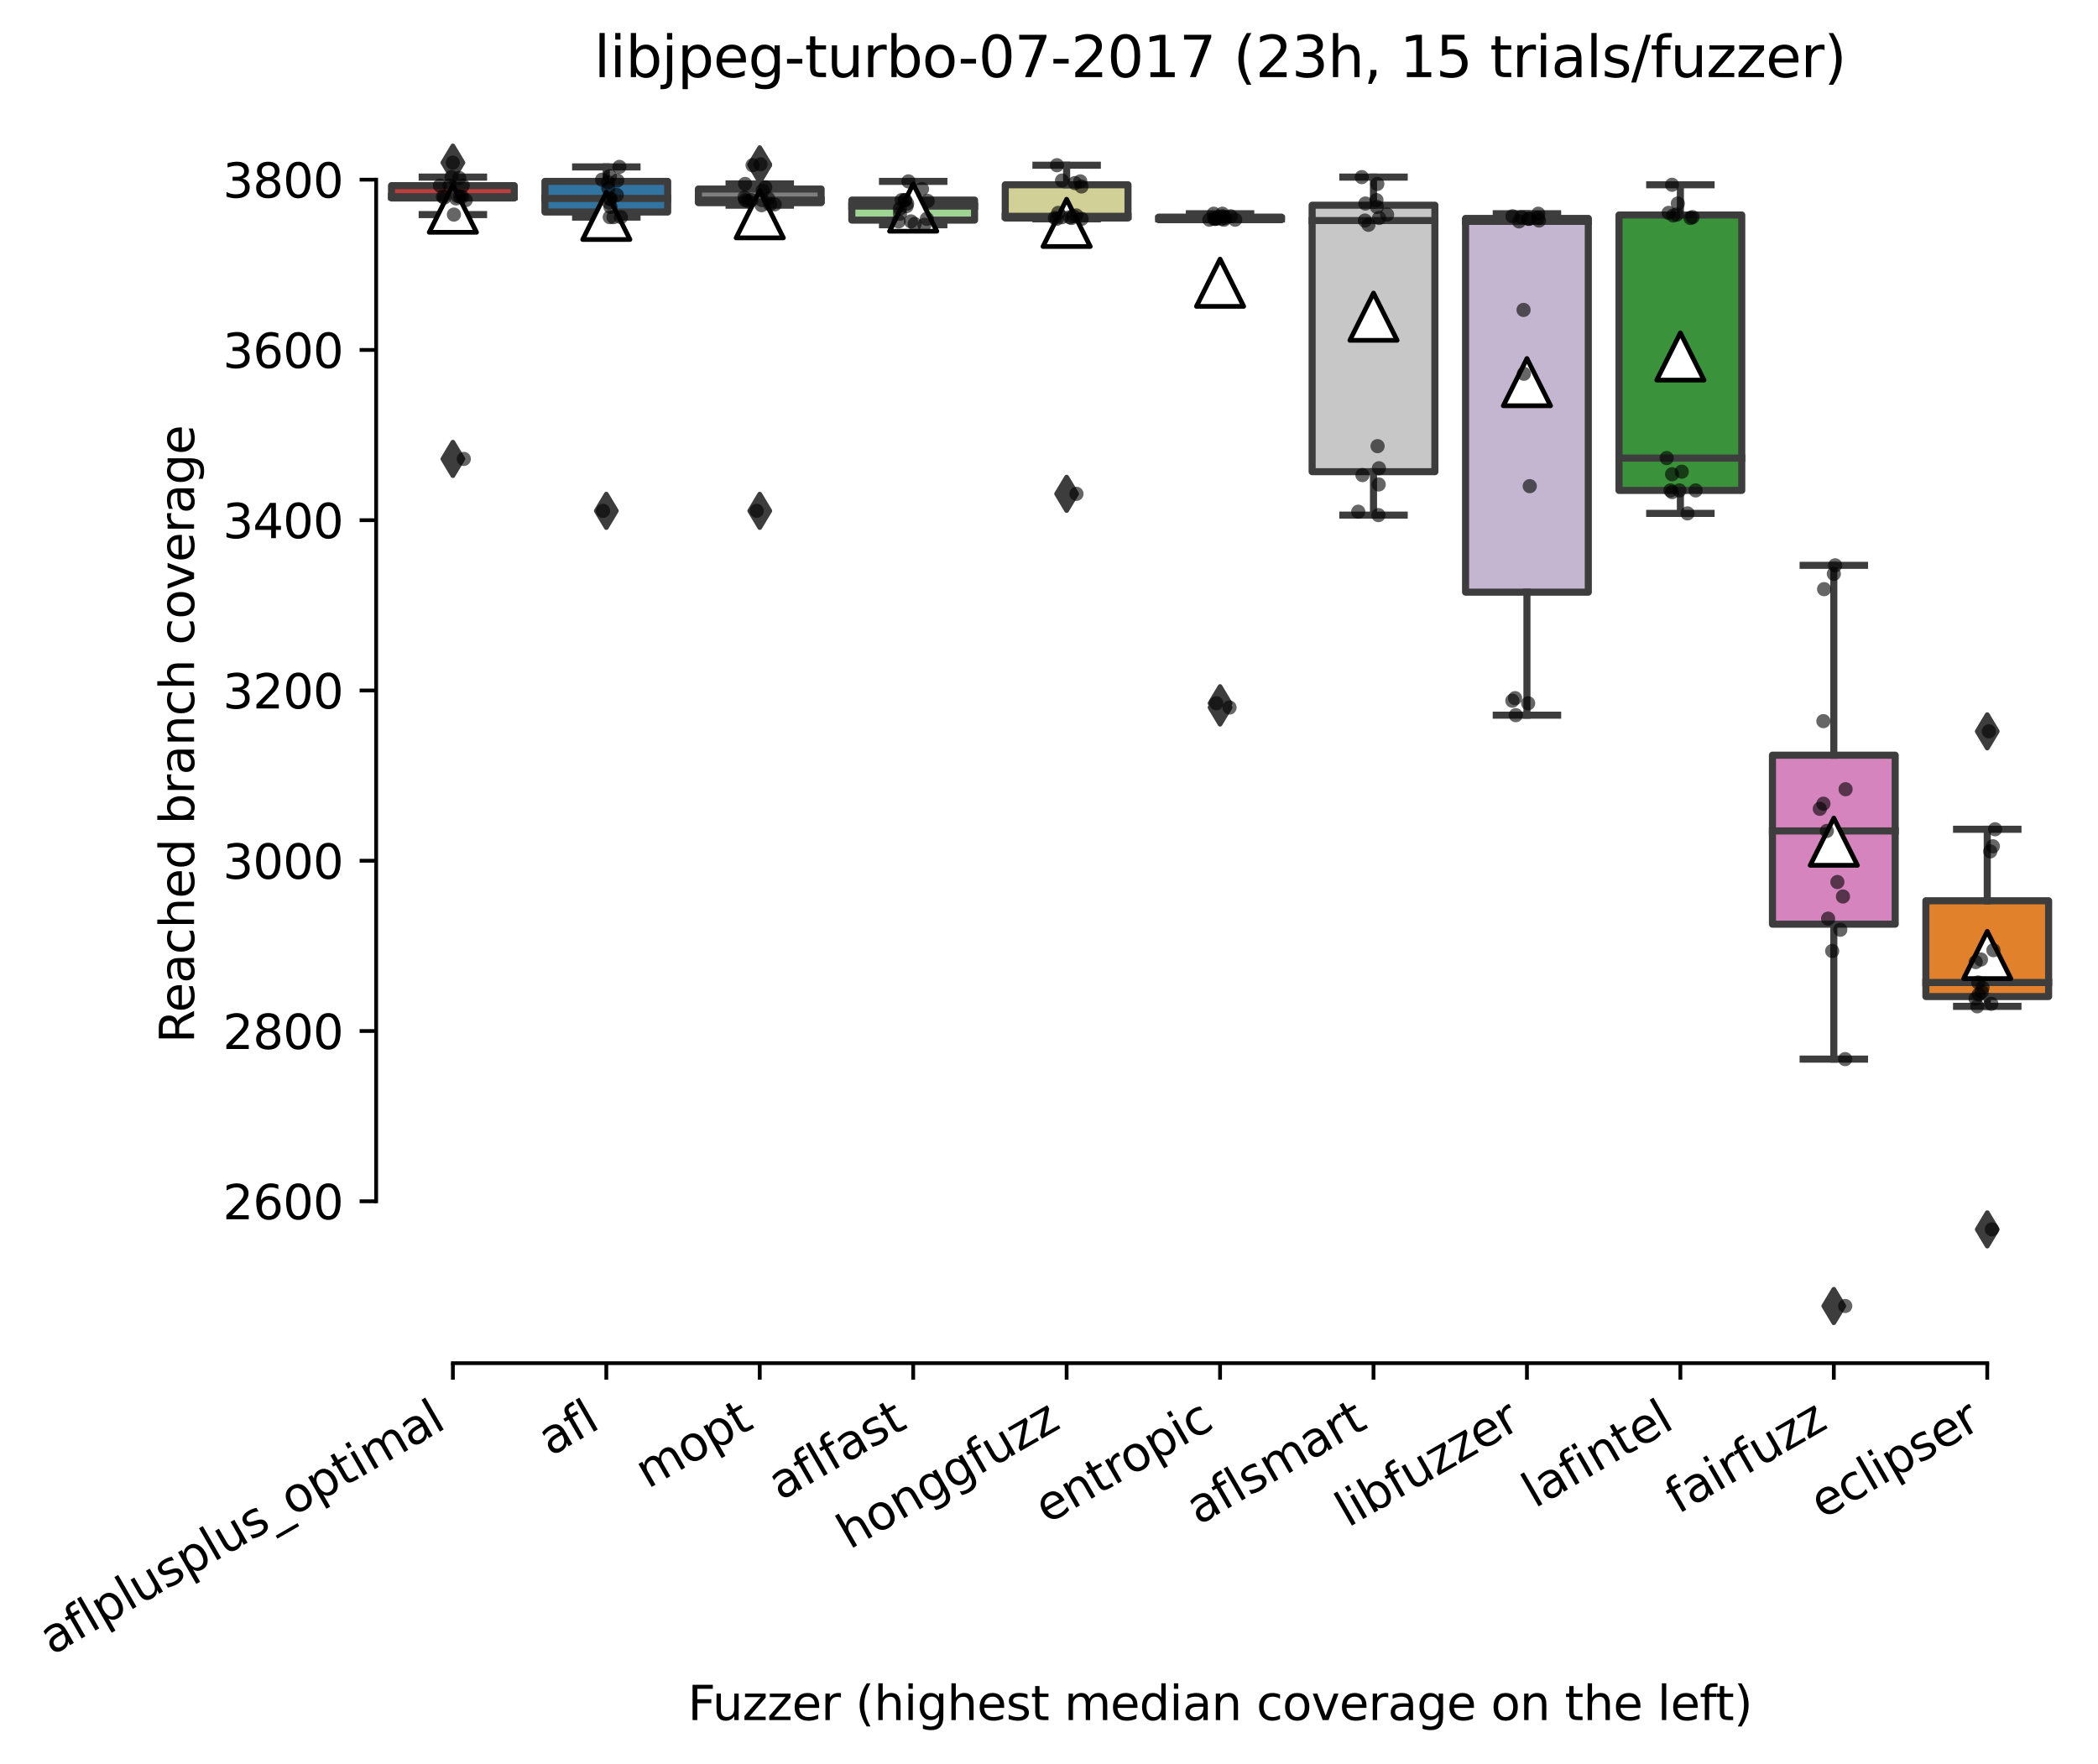 <?xml version="1.0" encoding="utf-8" standalone="no"?>
<!DOCTYPE svg PUBLIC "-//W3C//DTD SVG 1.1//EN"
  "http://www.w3.org/Graphics/SVG/1.1/DTD/svg11.dtd">
<svg xmlns:xlink="http://www.w3.org/1999/xlink" width="443.911pt" height="373.224pt" viewBox="0 0 443.911 373.224" xmlns="http://www.w3.org/2000/svg" version="1.1">
 <defs>
  <style type="text/css">*{stroke-linejoin: round; stroke-linecap: butt}</style>
 </defs>
 <g id="figure_1">
  <g id="patch_1">
   <path d="M 0 373.224 
L 443.911 373.224 
L 443.911 -0 
L 0 -0 
z
" style="fill: #ffffff"/>
  </g>
  <g id="axes_1">
   <g id="patch_2">
    <path d="M 79.591 288.43 
L 436.711 288.43 
L 436.711 22.318 
L 79.591 22.318 
z
" style="fill: #ffffff"/>
   </g>
   <g id="patch_3">
    <path d="M 82.838 41.89 
L 108.81 41.89 
L 108.81 39.278 
L 82.838 39.278 
L 82.838 41.89 
z
" clip-path="url(#pdb05556275)" style="fill: #c03d3e; stroke: #3d3d3d; stroke-width: 1.5; stroke-linejoin: miter"/>
   </g>
   <g id="patch_4">
    <path d="M 115.303 44.862 
L 141.276 44.862 
L 141.276 38.377 
L 115.303 38.377 
L 115.303 44.862 
z
" clip-path="url(#pdb05556275)" style="fill: #3274a1; stroke: #3d3d3d; stroke-width: 1.5; stroke-linejoin: miter"/>
   </g>
   <g id="patch_5">
    <path d="M 147.769 42.88 
L 173.741 42.88 
L 173.741 39.998 
L 147.769 39.998 
L 147.769 42.88 
z
" clip-path="url(#pdb05556275)" style="fill: #7f7f7f; stroke: #3d3d3d; stroke-width: 1.5; stroke-linejoin: miter"/>
   </g>
   <g id="patch_6">
    <path d="M 180.234 46.573 
L 206.207 46.573 
L 206.207 42.34 
L 180.234 42.34 
L 180.234 46.573 
z
" clip-path="url(#pdb05556275)" style="fill: #9fd495; stroke: #3d3d3d; stroke-width: 1.5; stroke-linejoin: miter"/>
   </g>
   <g id="patch_7">
    <path d="M 212.7 46.123 
L 238.672 46.123 
L 238.672 39.098 
L 212.7 39.098 
L 212.7 46.123 
z
" clip-path="url(#pdb05556275)" style="fill: #d1d197; stroke: #3d3d3d; stroke-width: 1.5; stroke-linejoin: miter"/>
   </g>
   <g id="patch_8">
    <path d="M 245.165 46.483 
L 271.137 46.483 
L 271.137 45.943 
L 245.165 45.943 
L 245.165 46.483 
z
" clip-path="url(#pdb05556275)" style="fill: #f2a5a3; stroke: #3d3d3d; stroke-width: 1.5; stroke-linejoin: miter"/>
   </g>
   <g id="patch_9">
    <path d="M 277.631 99.803 
L 303.603 99.803 
L 303.603 43.421 
L 277.631 43.421 
L 277.631 99.803 
z
" clip-path="url(#pdb05556275)" style="fill: #c7c7c7; stroke: #3d3d3d; stroke-width: 1.5; stroke-linejoin: miter"/>
   </g>
   <g id="patch_10">
    <path d="M 310.096 125.292 
L 336.068 125.292 
L 336.068 46.213 
L 310.096 46.213 
L 310.096 125.292 
z
" clip-path="url(#pdb05556275)" style="fill: #c4b5d0; stroke: #3d3d3d; stroke-width: 1.5; stroke-linejoin: miter"/>
   </g>
   <g id="patch_11">
    <path d="M 342.561 103.766 
L 368.534 103.766 
L 368.534 45.492 
L 342.561 45.492 
L 342.561 103.766 
z
" clip-path="url(#pdb05556275)" style="fill: #3a923a; stroke: #3d3d3d; stroke-width: 1.5; stroke-linejoin: miter"/>
   </g>
   <g id="patch_12">
    <path d="M 375.027 195.544 
L 400.999 195.544 
L 400.999 159.787 
L 375.027 159.787 
L 375.027 195.544 
z
" clip-path="url(#pdb05556275)" style="fill: #d684bd; stroke: #3d3d3d; stroke-width: 1.5; stroke-linejoin: miter"/>
   </g>
   <g id="patch_13">
    <path d="M 407.492 210.855 
L 433.465 210.855 
L 433.465 190.59 
L 407.492 190.59 
L 407.492 210.855 
z
" clip-path="url(#pdb05556275)" style="fill: #e1812c; stroke: #3d3d3d; stroke-width: 1.5; stroke-linejoin: miter"/>
   </g>
   <g id="matplotlib.axis_1">
    <g id="xtick_1">
     <g id="line2d_1">
      <defs>
       <path id="m6a0678d735" d="M 0 0 
L 0 3.5 
" style="stroke: #000000; stroke-width: 0.8"/>
      </defs>
      <g>
       <use xlink:href="#m6a0678d735" x="95.824" y="288.43" style="stroke: #000000; stroke-width: 0.8"/>
      </g>
     </g>
     <g id="text_1">
      <!-- aflplusplus_optimal -->
      <g transform="translate(10.999 350.304)rotate(-30)scale(0.1 -0.1)">
       <defs>
        <path id="DejaVuSans-61" d="M 2194 1759 
Q 1497 1759 1228 1600 
Q 959 1441 959 1056 
Q 959 750 1161 570 
Q 1363 391 1709 391 
Q 2188 391 2477 730 
Q 2766 1069 2766 1631 
L 2766 1759 
L 2194 1759 
z
M 3341 1997 
L 3341 0 
L 2766 0 
L 2766 531 
Q 2569 213 2275 61 
Q 1981 -91 1556 -91 
Q 1019 -91 701 211 
Q 384 513 384 1019 
Q 384 1609 779 1909 
Q 1175 2209 1959 2209 
L 2766 2209 
L 2766 2266 
Q 2766 2663 2505 2880 
Q 2244 3097 1772 3097 
Q 1472 3097 1187 3025 
Q 903 2953 641 2809 
L 641 3341 
Q 956 3463 1253 3523 
Q 1550 3584 1831 3584 
Q 2591 3584 2966 3190 
Q 3341 2797 3341 1997 
z
" transform="scale(0.016)"/>
        <path id="DejaVuSans-66" d="M 2375 4863 
L 2375 4384 
L 1825 4384 
Q 1516 4384 1395 4259 
Q 1275 4134 1275 3809 
L 1275 3500 
L 2222 3500 
L 2222 3053 
L 1275 3053 
L 1275 0 
L 697 0 
L 697 3053 
L 147 3053 
L 147 3500 
L 697 3500 
L 697 3744 
Q 697 4328 969 4595 
Q 1241 4863 1831 4863 
L 2375 4863 
z
" transform="scale(0.016)"/>
        <path id="DejaVuSans-6c" d="M 603 4863 
L 1178 4863 
L 1178 0 
L 603 0 
L 603 4863 
z
" transform="scale(0.016)"/>
        <path id="DejaVuSans-70" d="M 1159 525 
L 1159 -1331 
L 581 -1331 
L 581 3500 
L 1159 3500 
L 1159 2969 
Q 1341 3281 1617 3432 
Q 1894 3584 2278 3584 
Q 2916 3584 3314 3078 
Q 3713 2572 3713 1747 
Q 3713 922 3314 415 
Q 2916 -91 2278 -91 
Q 1894 -91 1617 61 
Q 1341 213 1159 525 
z
M 3116 1747 
Q 3116 2381 2855 2742 
Q 2594 3103 2138 3103 
Q 1681 3103 1420 2742 
Q 1159 2381 1159 1747 
Q 1159 1113 1420 752 
Q 1681 391 2138 391 
Q 2594 391 2855 752 
Q 3116 1113 3116 1747 
z
" transform="scale(0.016)"/>
        <path id="DejaVuSans-75" d="M 544 1381 
L 544 3500 
L 1119 3500 
L 1119 1403 
Q 1119 906 1312 657 
Q 1506 409 1894 409 
Q 2359 409 2629 706 
Q 2900 1003 2900 1516 
L 2900 3500 
L 3475 3500 
L 3475 0 
L 2900 0 
L 2900 538 
Q 2691 219 2414 64 
Q 2138 -91 1772 -91 
Q 1169 -91 856 284 
Q 544 659 544 1381 
z
M 1991 3584 
L 1991 3584 
z
" transform="scale(0.016)"/>
        <path id="DejaVuSans-73" d="M 2834 3397 
L 2834 2853 
Q 2591 2978 2328 3040 
Q 2066 3103 1784 3103 
Q 1356 3103 1142 2972 
Q 928 2841 928 2578 
Q 928 2378 1081 2264 
Q 1234 2150 1697 2047 
L 1894 2003 
Q 2506 1872 2764 1633 
Q 3022 1394 3022 966 
Q 3022 478 2636 193 
Q 2250 -91 1575 -91 
Q 1294 -91 989 -36 
Q 684 19 347 128 
L 347 722 
Q 666 556 975 473 
Q 1284 391 1588 391 
Q 1994 391 2212 530 
Q 2431 669 2431 922 
Q 2431 1156 2273 1281 
Q 2116 1406 1581 1522 
L 1381 1569 
Q 847 1681 609 1914 
Q 372 2147 372 2553 
Q 372 3047 722 3315 
Q 1072 3584 1716 3584 
Q 2034 3584 2315 3537 
Q 2597 3491 2834 3397 
z
" transform="scale(0.016)"/>
        <path id="DejaVuSans-5f" d="M 3263 -1063 
L 3263 -1509 
L -63 -1509 
L -63 -1063 
L 3263 -1063 
z
" transform="scale(0.016)"/>
        <path id="DejaVuSans-6f" d="M 1959 3097 
Q 1497 3097 1228 2736 
Q 959 2375 959 1747 
Q 959 1119 1226 758 
Q 1494 397 1959 397 
Q 2419 397 2687 759 
Q 2956 1122 2956 1747 
Q 2956 2369 2687 2733 
Q 2419 3097 1959 3097 
z
M 1959 3584 
Q 2709 3584 3137 3096 
Q 3566 2609 3566 1747 
Q 3566 888 3137 398 
Q 2709 -91 1959 -91 
Q 1206 -91 779 398 
Q 353 888 353 1747 
Q 353 2609 779 3096 
Q 1206 3584 1959 3584 
z
" transform="scale(0.016)"/>
        <path id="DejaVuSans-74" d="M 1172 4494 
L 1172 3500 
L 2356 3500 
L 2356 3053 
L 1172 3053 
L 1172 1153 
Q 1172 725 1289 603 
Q 1406 481 1766 481 
L 2356 481 
L 2356 0 
L 1766 0 
Q 1100 0 847 248 
Q 594 497 594 1153 
L 594 3053 
L 172 3053 
L 172 3500 
L 594 3500 
L 594 4494 
L 1172 4494 
z
" transform="scale(0.016)"/>
        <path id="DejaVuSans-69" d="M 603 3500 
L 1178 3500 
L 1178 0 
L 603 0 
L 603 3500 
z
M 603 4863 
L 1178 4863 
L 1178 4134 
L 603 4134 
L 603 4863 
z
" transform="scale(0.016)"/>
        <path id="DejaVuSans-6d" d="M 3328 2828 
Q 3544 3216 3844 3400 
Q 4144 3584 4550 3584 
Q 5097 3584 5394 3201 
Q 5691 2819 5691 2113 
L 5691 0 
L 5113 0 
L 5113 2094 
Q 5113 2597 4934 2840 
Q 4756 3084 4391 3084 
Q 3944 3084 3684 2787 
Q 3425 2491 3425 1978 
L 3425 0 
L 2847 0 
L 2847 2094 
Q 2847 2600 2669 2842 
Q 2491 3084 2119 3084 
Q 1678 3084 1418 2786 
Q 1159 2488 1159 1978 
L 1159 0 
L 581 0 
L 581 3500 
L 1159 3500 
L 1159 2956 
Q 1356 3278 1631 3431 
Q 1906 3584 2284 3584 
Q 2666 3584 2933 3390 
Q 3200 3197 3328 2828 
z
" transform="scale(0.016)"/>
       </defs>
       <use xlink:href="#DejaVuSans-61"/>
       <use xlink:href="#DejaVuSans-66" x="61.279"/>
       <use xlink:href="#DejaVuSans-6c" x="96.484"/>
       <use xlink:href="#DejaVuSans-70" x="124.268"/>
       <use xlink:href="#DejaVuSans-6c" x="187.744"/>
       <use xlink:href="#DejaVuSans-75" x="215.527"/>
       <use xlink:href="#DejaVuSans-73" x="278.906"/>
       <use xlink:href="#DejaVuSans-70" x="331.006"/>
       <use xlink:href="#DejaVuSans-6c" x="394.482"/>
       <use xlink:href="#DejaVuSans-75" x="422.266"/>
       <use xlink:href="#DejaVuSans-73" x="485.645"/>
       <use xlink:href="#DejaVuSans-5f" x="537.744"/>
       <use xlink:href="#DejaVuSans-6f" x="587.744"/>
       <use xlink:href="#DejaVuSans-70" x="648.926"/>
       <use xlink:href="#DejaVuSans-74" x="712.402"/>
       <use xlink:href="#DejaVuSans-69" x="751.611"/>
       <use xlink:href="#DejaVuSans-6d" x="779.395"/>
       <use xlink:href="#DejaVuSans-61" x="876.807"/>
       <use xlink:href="#DejaVuSans-6c" x="938.086"/>
      </g>
     </g>
    </g>
    <g id="xtick_2">
     <g id="line2d_2">
      <g>
       <use xlink:href="#m6a0678d735" x="128.289" y="288.43" style="stroke: #000000; stroke-width: 0.8"/>
      </g>
     </g>
     <g id="text_2">
      <!-- afl -->
      <g transform="translate(116.488 308.224)rotate(-30)scale(0.1 -0.1)">
       <use xlink:href="#DejaVuSans-61"/>
       <use xlink:href="#DejaVuSans-66" x="61.279"/>
       <use xlink:href="#DejaVuSans-6c" x="96.484"/>
      </g>
     </g>
    </g>
    <g id="xtick_3">
     <g id="line2d_3">
      <g>
       <use xlink:href="#m6a0678d735" x="160.755" y="288.43" style="stroke: #000000; stroke-width: 0.8"/>
      </g>
     </g>
     <g id="text_3">
      <!-- mopt -->
      <g transform="translate(137.087 315.075)rotate(-30)scale(0.1 -0.1)">
       <use xlink:href="#DejaVuSans-6d"/>
       <use xlink:href="#DejaVuSans-6f" x="97.412"/>
       <use xlink:href="#DejaVuSans-70" x="158.594"/>
       <use xlink:href="#DejaVuSans-74" x="222.07"/>
      </g>
     </g>
    </g>
    <g id="xtick_4">
     <g id="line2d_4">
      <g>
       <use xlink:href="#m6a0678d735" x="193.22" y="288.43" style="stroke: #000000; stroke-width: 0.8"/>
      </g>
     </g>
     <g id="text_4">
      <!-- aflfast -->
      <g transform="translate(165.156 317.613)rotate(-30)scale(0.1 -0.1)">
       <use xlink:href="#DejaVuSans-61"/>
       <use xlink:href="#DejaVuSans-66" x="61.279"/>
       <use xlink:href="#DejaVuSans-6c" x="96.484"/>
       <use xlink:href="#DejaVuSans-66" x="124.268"/>
       <use xlink:href="#DejaVuSans-61" x="159.473"/>
       <use xlink:href="#DejaVuSans-73" x="220.752"/>
       <use xlink:href="#DejaVuSans-74" x="272.852"/>
      </g>
     </g>
    </g>
    <g id="xtick_5">
     <g id="line2d_5">
      <g>
       <use xlink:href="#m6a0678d735" x="225.686" y="288.43" style="stroke: #000000; stroke-width: 0.8"/>
      </g>
     </g>
     <g id="text_5">
      <!-- honggfuzz -->
      <g transform="translate(179.747 327.933)rotate(-30)scale(0.1 -0.1)">
       <defs>
        <path id="DejaVuSans-68" d="M 3513 2113 
L 3513 0 
L 2938 0 
L 2938 2094 
Q 2938 2591 2744 2837 
Q 2550 3084 2163 3084 
Q 1697 3084 1428 2787 
Q 1159 2491 1159 1978 
L 1159 0 
L 581 0 
L 581 4863 
L 1159 4863 
L 1159 2956 
Q 1366 3272 1645 3428 
Q 1925 3584 2291 3584 
Q 2894 3584 3203 3211 
Q 3513 2838 3513 2113 
z
" transform="scale(0.016)"/>
        <path id="DejaVuSans-6e" d="M 3513 2113 
L 3513 0 
L 2938 0 
L 2938 2094 
Q 2938 2591 2744 2837 
Q 2550 3084 2163 3084 
Q 1697 3084 1428 2787 
Q 1159 2491 1159 1978 
L 1159 0 
L 581 0 
L 581 3500 
L 1159 3500 
L 1159 2956 
Q 1366 3272 1645 3428 
Q 1925 3584 2291 3584 
Q 2894 3584 3203 3211 
Q 3513 2838 3513 2113 
z
" transform="scale(0.016)"/>
        <path id="DejaVuSans-67" d="M 2906 1791 
Q 2906 2416 2648 2759 
Q 2391 3103 1925 3103 
Q 1463 3103 1205 2759 
Q 947 2416 947 1791 
Q 947 1169 1205 825 
Q 1463 481 1925 481 
Q 2391 481 2648 825 
Q 2906 1169 2906 1791 
z
M 3481 434 
Q 3481 -459 3084 -895 
Q 2688 -1331 1869 -1331 
Q 1566 -1331 1297 -1286 
Q 1028 -1241 775 -1147 
L 775 -588 
Q 1028 -725 1275 -790 
Q 1522 -856 1778 -856 
Q 2344 -856 2625 -561 
Q 2906 -266 2906 331 
L 2906 616 
Q 2728 306 2450 153 
Q 2172 0 1784 0 
Q 1141 0 747 490 
Q 353 981 353 1791 
Q 353 2603 747 3093 
Q 1141 3584 1784 3584 
Q 2172 3584 2450 3431 
Q 2728 3278 2906 2969 
L 2906 3500 
L 3481 3500 
L 3481 434 
z
" transform="scale(0.016)"/>
        <path id="DejaVuSans-7a" d="M 353 3500 
L 3084 3500 
L 3084 2975 
L 922 459 
L 3084 459 
L 3084 0 
L 275 0 
L 275 525 
L 2438 3041 
L 353 3041 
L 353 3500 
z
" transform="scale(0.016)"/>
       </defs>
       <use xlink:href="#DejaVuSans-68"/>
       <use xlink:href="#DejaVuSans-6f" x="63.379"/>
       <use xlink:href="#DejaVuSans-6e" x="124.561"/>
       <use xlink:href="#DejaVuSans-67" x="187.939"/>
       <use xlink:href="#DejaVuSans-67" x="251.416"/>
       <use xlink:href="#DejaVuSans-66" x="314.893"/>
       <use xlink:href="#DejaVuSans-75" x="350.098"/>
       <use xlink:href="#DejaVuSans-7a" x="413.477"/>
       <use xlink:href="#DejaVuSans-7a" x="465.967"/>
      </g>
     </g>
    </g>
    <g id="xtick_6">
     <g id="line2d_6">
      <g>
       <use xlink:href="#m6a0678d735" x="258.151" y="288.43" style="stroke: #000000; stroke-width: 0.8"/>
      </g>
     </g>
     <g id="text_6">
      <!-- entropic -->
      <g transform="translate(221.569 322.531)rotate(-30)scale(0.1 -0.1)">
       <defs>
        <path id="DejaVuSans-65" d="M 3597 1894 
L 3597 1613 
L 953 1613 
Q 991 1019 1311 708 
Q 1631 397 2203 397 
Q 2534 397 2845 478 
Q 3156 559 3463 722 
L 3463 178 
Q 3153 47 2828 -22 
Q 2503 -91 2169 -91 
Q 1331 -91 842 396 
Q 353 884 353 1716 
Q 353 2575 817 3079 
Q 1281 3584 2069 3584 
Q 2775 3584 3186 3129 
Q 3597 2675 3597 1894 
z
M 3022 2063 
Q 3016 2534 2758 2815 
Q 2500 3097 2075 3097 
Q 1594 3097 1305 2825 
Q 1016 2553 972 2059 
L 3022 2063 
z
" transform="scale(0.016)"/>
        <path id="DejaVuSans-72" d="M 2631 2963 
Q 2534 3019 2420 3045 
Q 2306 3072 2169 3072 
Q 1681 3072 1420 2755 
Q 1159 2438 1159 1844 
L 1159 0 
L 581 0 
L 581 3500 
L 1159 3500 
L 1159 2956 
Q 1341 3275 1631 3429 
Q 1922 3584 2338 3584 
Q 2397 3584 2469 3576 
Q 2541 3569 2628 3553 
L 2631 2963 
z
" transform="scale(0.016)"/>
        <path id="DejaVuSans-63" d="M 3122 3366 
L 3122 2828 
Q 2878 2963 2633 3030 
Q 2388 3097 2138 3097 
Q 1578 3097 1268 2742 
Q 959 2388 959 1747 
Q 959 1106 1268 751 
Q 1578 397 2138 397 
Q 2388 397 2633 464 
Q 2878 531 3122 666 
L 3122 134 
Q 2881 22 2623 -34 
Q 2366 -91 2075 -91 
Q 1284 -91 818 406 
Q 353 903 353 1747 
Q 353 2603 823 3093 
Q 1294 3584 2113 3584 
Q 2378 3584 2631 3529 
Q 2884 3475 3122 3366 
z
" transform="scale(0.016)"/>
       </defs>
       <use xlink:href="#DejaVuSans-65"/>
       <use xlink:href="#DejaVuSans-6e" x="61.523"/>
       <use xlink:href="#DejaVuSans-74" x="124.902"/>
       <use xlink:href="#DejaVuSans-72" x="164.111"/>
       <use xlink:href="#DejaVuSans-6f" x="202.975"/>
       <use xlink:href="#DejaVuSans-70" x="264.156"/>
       <use xlink:href="#DejaVuSans-69" x="327.633"/>
       <use xlink:href="#DejaVuSans-63" x="355.416"/>
      </g>
     </g>
    </g>
    <g id="xtick_7">
     <g id="line2d_7">
      <g>
       <use xlink:href="#m6a0678d735" x="290.617" y="288.43" style="stroke: #000000; stroke-width: 0.8"/>
      </g>
     </g>
     <g id="text_7">
      <!-- aflsmart -->
      <g transform="translate(253.606 322.779)rotate(-30)scale(0.1 -0.1)">
       <use xlink:href="#DejaVuSans-61"/>
       <use xlink:href="#DejaVuSans-66" x="61.279"/>
       <use xlink:href="#DejaVuSans-6c" x="96.484"/>
       <use xlink:href="#DejaVuSans-73" x="124.268"/>
       <use xlink:href="#DejaVuSans-6d" x="176.367"/>
       <use xlink:href="#DejaVuSans-61" x="273.779"/>
       <use xlink:href="#DejaVuSans-72" x="335.059"/>
       <use xlink:href="#DejaVuSans-74" x="376.172"/>
      </g>
     </g>
    </g>
    <g id="xtick_8">
     <g id="line2d_8">
      <g>
       <use xlink:href="#m6a0678d735" x="323.082" y="288.43" style="stroke: #000000; stroke-width: 0.8"/>
      </g>
     </g>
     <g id="text_8">
      <!-- libfuzzer -->
      <g transform="translate(285.216 323.272)rotate(-30)scale(0.1 -0.1)">
       <defs>
        <path id="DejaVuSans-62" d="M 3116 1747 
Q 3116 2381 2855 2742 
Q 2594 3103 2138 3103 
Q 1681 3103 1420 2742 
Q 1159 2381 1159 1747 
Q 1159 1113 1420 752 
Q 1681 391 2138 391 
Q 2594 391 2855 752 
Q 3116 1113 3116 1747 
z
M 1159 2969 
Q 1341 3281 1617 3432 
Q 1894 3584 2278 3584 
Q 2916 3584 3314 3078 
Q 3713 2572 3713 1747 
Q 3713 922 3314 415 
Q 2916 -91 2278 -91 
Q 1894 -91 1617 61 
Q 1341 213 1159 525 
L 1159 0 
L 581 0 
L 581 4863 
L 1159 4863 
L 1159 2969 
z
" transform="scale(0.016)"/>
       </defs>
       <use xlink:href="#DejaVuSans-6c"/>
       <use xlink:href="#DejaVuSans-69" x="27.783"/>
       <use xlink:href="#DejaVuSans-62" x="55.566"/>
       <use xlink:href="#DejaVuSans-66" x="119.043"/>
       <use xlink:href="#DejaVuSans-75" x="154.248"/>
       <use xlink:href="#DejaVuSans-7a" x="217.627"/>
       <use xlink:href="#DejaVuSans-7a" x="270.117"/>
       <use xlink:href="#DejaVuSans-65" x="322.607"/>
       <use xlink:href="#DejaVuSans-72" x="384.131"/>
      </g>
     </g>
    </g>
    <g id="xtick_9">
     <g id="line2d_9">
      <g>
       <use xlink:href="#m6a0678d735" x="355.548" y="288.43" style="stroke: #000000; stroke-width: 0.8"/>
      </g>
     </g>
     <g id="text_9">
      <!-- lafintel -->
      <g transform="translate(324.722 319.207)rotate(-30)scale(0.1 -0.1)">
       <use xlink:href="#DejaVuSans-6c"/>
       <use xlink:href="#DejaVuSans-61" x="27.783"/>
       <use xlink:href="#DejaVuSans-66" x="89.062"/>
       <use xlink:href="#DejaVuSans-69" x="124.268"/>
       <use xlink:href="#DejaVuSans-6e" x="152.051"/>
       <use xlink:href="#DejaVuSans-74" x="215.43"/>
       <use xlink:href="#DejaVuSans-65" x="254.639"/>
       <use xlink:href="#DejaVuSans-6c" x="316.162"/>
      </g>
     </g>
    </g>
    <g id="xtick_10">
     <g id="line2d_10">
      <g>
       <use xlink:href="#m6a0678d735" x="388.013" y="288.43" style="stroke: #000000; stroke-width: 0.8"/>
      </g>
     </g>
     <g id="text_10">
      <!-- fairfuzz -->
      <g transform="translate(355.024 320.457)rotate(-30)scale(0.1 -0.1)">
       <use xlink:href="#DejaVuSans-66"/>
       <use xlink:href="#DejaVuSans-61" x="35.205"/>
       <use xlink:href="#DejaVuSans-69" x="96.484"/>
       <use xlink:href="#DejaVuSans-72" x="124.268"/>
       <use xlink:href="#DejaVuSans-66" x="165.381"/>
       <use xlink:href="#DejaVuSans-75" x="200.586"/>
       <use xlink:href="#DejaVuSans-7a" x="263.965"/>
       <use xlink:href="#DejaVuSans-7a" x="316.455"/>
      </g>
     </g>
    </g>
    <g id="xtick_11">
     <g id="line2d_11">
      <g>
       <use xlink:href="#m6a0678d735" x="420.479" y="288.43" style="stroke: #000000; stroke-width: 0.8"/>
      </g>
     </g>
     <g id="text_11">
      <!-- eclipser -->
      <g transform="translate(385.638 321.525)rotate(-30)scale(0.1 -0.1)">
       <use xlink:href="#DejaVuSans-65"/>
       <use xlink:href="#DejaVuSans-63" x="61.523"/>
       <use xlink:href="#DejaVuSans-6c" x="116.504"/>
       <use xlink:href="#DejaVuSans-69" x="144.287"/>
       <use xlink:href="#DejaVuSans-70" x="172.07"/>
       <use xlink:href="#DejaVuSans-73" x="235.547"/>
       <use xlink:href="#DejaVuSans-65" x="287.646"/>
       <use xlink:href="#DejaVuSans-72" x="349.17"/>
      </g>
     </g>
    </g>
    <g id="text_12">
     <!-- Fuzzer (highest median coverage on the left) -->
     <g transform="translate(145.533 363.944)scale(0.1 -0.1)">
      <defs>
       <path id="DejaVuSans-46" d="M 628 4666 
L 3309 4666 
L 3309 4134 
L 1259 4134 
L 1259 2759 
L 3109 2759 
L 3109 2228 
L 1259 2228 
L 1259 0 
L 628 0 
L 628 4666 
z
" transform="scale(0.016)"/>
       <path id="DejaVuSans-20" transform="scale(0.016)"/>
       <path id="DejaVuSans-28" d="M 1984 4856 
Q 1566 4138 1362 3434 
Q 1159 2731 1159 2009 
Q 1159 1288 1364 580 
Q 1569 -128 1984 -844 
L 1484 -844 
Q 1016 -109 783 600 
Q 550 1309 550 2009 
Q 550 2706 781 3412 
Q 1013 4119 1484 4856 
L 1984 4856 
z
" transform="scale(0.016)"/>
       <path id="DejaVuSans-64" d="M 2906 2969 
L 2906 4863 
L 3481 4863 
L 3481 0 
L 2906 0 
L 2906 525 
Q 2725 213 2448 61 
Q 2172 -91 1784 -91 
Q 1150 -91 751 415 
Q 353 922 353 1747 
Q 353 2572 751 3078 
Q 1150 3584 1784 3584 
Q 2172 3584 2448 3432 
Q 2725 3281 2906 2969 
z
M 947 1747 
Q 947 1113 1208 752 
Q 1469 391 1925 391 
Q 2381 391 2643 752 
Q 2906 1113 2906 1747 
Q 2906 2381 2643 2742 
Q 2381 3103 1925 3103 
Q 1469 3103 1208 2742 
Q 947 2381 947 1747 
z
" transform="scale(0.016)"/>
       <path id="DejaVuSans-76" d="M 191 3500 
L 800 3500 
L 1894 563 
L 2988 3500 
L 3597 3500 
L 2284 0 
L 1503 0 
L 191 3500 
z
" transform="scale(0.016)"/>
       <path id="DejaVuSans-29" d="M 513 4856 
L 1013 4856 
Q 1481 4119 1714 3412 
Q 1947 2706 1947 2009 
Q 1947 1309 1714 600 
Q 1481 -109 1013 -844 
L 513 -844 
Q 928 -128 1133 580 
Q 1338 1288 1338 2009 
Q 1338 2731 1133 3434 
Q 928 4138 513 4856 
z
" transform="scale(0.016)"/>
      </defs>
      <use xlink:href="#DejaVuSans-46"/>
      <use xlink:href="#DejaVuSans-75" x="52.02"/>
      <use xlink:href="#DejaVuSans-7a" x="115.398"/>
      <use xlink:href="#DejaVuSans-7a" x="167.889"/>
      <use xlink:href="#DejaVuSans-65" x="220.379"/>
      <use xlink:href="#DejaVuSans-72" x="281.902"/>
      <use xlink:href="#DejaVuSans-20" x="323.016"/>
      <use xlink:href="#DejaVuSans-28" x="354.803"/>
      <use xlink:href="#DejaVuSans-68" x="393.816"/>
      <use xlink:href="#DejaVuSans-69" x="457.195"/>
      <use xlink:href="#DejaVuSans-67" x="484.979"/>
      <use xlink:href="#DejaVuSans-68" x="548.455"/>
      <use xlink:href="#DejaVuSans-65" x="611.834"/>
      <use xlink:href="#DejaVuSans-73" x="673.357"/>
      <use xlink:href="#DejaVuSans-74" x="725.457"/>
      <use xlink:href="#DejaVuSans-20" x="764.666"/>
      <use xlink:href="#DejaVuSans-6d" x="796.453"/>
      <use xlink:href="#DejaVuSans-65" x="893.865"/>
      <use xlink:href="#DejaVuSans-64" x="955.389"/>
      <use xlink:href="#DejaVuSans-69" x="1018.865"/>
      <use xlink:href="#DejaVuSans-61" x="1046.648"/>
      <use xlink:href="#DejaVuSans-6e" x="1107.928"/>
      <use xlink:href="#DejaVuSans-20" x="1171.307"/>
      <use xlink:href="#DejaVuSans-63" x="1203.094"/>
      <use xlink:href="#DejaVuSans-6f" x="1258.074"/>
      <use xlink:href="#DejaVuSans-76" x="1319.256"/>
      <use xlink:href="#DejaVuSans-65" x="1378.436"/>
      <use xlink:href="#DejaVuSans-72" x="1439.959"/>
      <use xlink:href="#DejaVuSans-61" x="1481.072"/>
      <use xlink:href="#DejaVuSans-67" x="1542.352"/>
      <use xlink:href="#DejaVuSans-65" x="1605.828"/>
      <use xlink:href="#DejaVuSans-20" x="1667.352"/>
      <use xlink:href="#DejaVuSans-6f" x="1699.139"/>
      <use xlink:href="#DejaVuSans-6e" x="1760.32"/>
      <use xlink:href="#DejaVuSans-20" x="1823.699"/>
      <use xlink:href="#DejaVuSans-74" x="1855.486"/>
      <use xlink:href="#DejaVuSans-68" x="1894.695"/>
      <use xlink:href="#DejaVuSans-65" x="1958.074"/>
      <use xlink:href="#DejaVuSans-20" x="2019.598"/>
      <use xlink:href="#DejaVuSans-6c" x="2051.385"/>
      <use xlink:href="#DejaVuSans-65" x="2079.168"/>
      <use xlink:href="#DejaVuSans-66" x="2140.691"/>
      <use xlink:href="#DejaVuSans-74" x="2174.146"/>
      <use xlink:href="#DejaVuSans-29" x="2213.355"/>
     </g>
    </g>
   </g>
   <g id="matplotlib.axis_2">
    <g id="ytick_1">
     <g id="line2d_12">
      <defs>
       <path id="m1ebd755098" d="M 0 0 
L -3.5 0 
" style="stroke: #000000; stroke-width: 0.8"/>
      </defs>
      <g>
       <use xlink:href="#m1ebd755098" x="79.591" y="254.178" style="stroke: #000000; stroke-width: 0.8"/>
      </g>
     </g>
     <g id="text_13">
      <!-- 2600 -->
      <g transform="translate(47.141 257.977)scale(0.1 -0.1)">
       <defs>
        <path id="DejaVuSans-32" d="M 1228 531 
L 3431 531 
L 3431 0 
L 469 0 
L 469 531 
Q 828 903 1448 1529 
Q 2069 2156 2228 2338 
Q 2531 2678 2651 2914 
Q 2772 3150 2772 3378 
Q 2772 3750 2511 3984 
Q 2250 4219 1831 4219 
Q 1534 4219 1204 4116 
Q 875 4013 500 3803 
L 500 4441 
Q 881 4594 1212 4672 
Q 1544 4750 1819 4750 
Q 2544 4750 2975 4387 
Q 3406 4025 3406 3419 
Q 3406 3131 3298 2873 
Q 3191 2616 2906 2266 
Q 2828 2175 2409 1742 
Q 1991 1309 1228 531 
z
" transform="scale(0.016)"/>
        <path id="DejaVuSans-36" d="M 2113 2584 
Q 1688 2584 1439 2293 
Q 1191 2003 1191 1497 
Q 1191 994 1439 701 
Q 1688 409 2113 409 
Q 2538 409 2786 701 
Q 3034 994 3034 1497 
Q 3034 2003 2786 2293 
Q 2538 2584 2113 2584 
z
M 3366 4563 
L 3366 3988 
Q 3128 4100 2886 4159 
Q 2644 4219 2406 4219 
Q 1781 4219 1451 3797 
Q 1122 3375 1075 2522 
Q 1259 2794 1537 2939 
Q 1816 3084 2150 3084 
Q 2853 3084 3261 2657 
Q 3669 2231 3669 1497 
Q 3669 778 3244 343 
Q 2819 -91 2113 -91 
Q 1303 -91 875 529 
Q 447 1150 447 2328 
Q 447 3434 972 4092 
Q 1497 4750 2381 4750 
Q 2619 4750 2861 4703 
Q 3103 4656 3366 4563 
z
" transform="scale(0.016)"/>
        <path id="DejaVuSans-30" d="M 2034 4250 
Q 1547 4250 1301 3770 
Q 1056 3291 1056 2328 
Q 1056 1369 1301 889 
Q 1547 409 2034 409 
Q 2525 409 2770 889 
Q 3016 1369 3016 2328 
Q 3016 3291 2770 3770 
Q 2525 4250 2034 4250 
z
M 2034 4750 
Q 2819 4750 3233 4129 
Q 3647 3509 3647 2328 
Q 3647 1150 3233 529 
Q 2819 -91 2034 -91 
Q 1250 -91 836 529 
Q 422 1150 422 2328 
Q 422 3509 836 4129 
Q 1250 4750 2034 4750 
z
" transform="scale(0.016)"/>
       </defs>
       <use xlink:href="#DejaVuSans-32"/>
       <use xlink:href="#DejaVuSans-36" x="63.623"/>
       <use xlink:href="#DejaVuSans-30" x="127.246"/>
       <use xlink:href="#DejaVuSans-30" x="190.869"/>
      </g>
     </g>
    </g>
    <g id="ytick_2">
     <g id="line2d_13">
      <g>
       <use xlink:href="#m1ebd755098" x="79.591" y="218.151" style="stroke: #000000; stroke-width: 0.8"/>
      </g>
     </g>
     <g id="text_14">
      <!-- 2800 -->
      <g transform="translate(47.141 221.95)scale(0.1 -0.1)">
       <defs>
        <path id="DejaVuSans-38" d="M 2034 2216 
Q 1584 2216 1326 1975 
Q 1069 1734 1069 1313 
Q 1069 891 1326 650 
Q 1584 409 2034 409 
Q 2484 409 2743 651 
Q 3003 894 3003 1313 
Q 3003 1734 2745 1975 
Q 2488 2216 2034 2216 
z
M 1403 2484 
Q 997 2584 770 2862 
Q 544 3141 544 3541 
Q 544 4100 942 4425 
Q 1341 4750 2034 4750 
Q 2731 4750 3128 4425 
Q 3525 4100 3525 3541 
Q 3525 3141 3298 2862 
Q 3072 2584 2669 2484 
Q 3125 2378 3379 2068 
Q 3634 1759 3634 1313 
Q 3634 634 3220 271 
Q 2806 -91 2034 -91 
Q 1263 -91 848 271 
Q 434 634 434 1313 
Q 434 1759 690 2068 
Q 947 2378 1403 2484 
z
M 1172 3481 
Q 1172 3119 1398 2916 
Q 1625 2713 2034 2713 
Q 2441 2713 2670 2916 
Q 2900 3119 2900 3481 
Q 2900 3844 2670 4047 
Q 2441 4250 2034 4250 
Q 1625 4250 1398 4047 
Q 1172 3844 1172 3481 
z
" transform="scale(0.016)"/>
       </defs>
       <use xlink:href="#DejaVuSans-32"/>
       <use xlink:href="#DejaVuSans-38" x="63.623"/>
       <use xlink:href="#DejaVuSans-30" x="127.246"/>
       <use xlink:href="#DejaVuSans-30" x="190.869"/>
      </g>
     </g>
    </g>
    <g id="ytick_3">
     <g id="line2d_14">
      <g>
       <use xlink:href="#m1ebd755098" x="79.591" y="182.124" style="stroke: #000000; stroke-width: 0.8"/>
      </g>
     </g>
     <g id="text_15">
      <!-- 3000 -->
      <g transform="translate(47.141 185.923)scale(0.1 -0.1)">
       <defs>
        <path id="DejaVuSans-33" d="M 2597 2516 
Q 3050 2419 3304 2112 
Q 3559 1806 3559 1356 
Q 3559 666 3084 287 
Q 2609 -91 1734 -91 
Q 1441 -91 1130 -33 
Q 819 25 488 141 
L 488 750 
Q 750 597 1062 519 
Q 1375 441 1716 441 
Q 2309 441 2620 675 
Q 2931 909 2931 1356 
Q 2931 1769 2642 2001 
Q 2353 2234 1838 2234 
L 1294 2234 
L 1294 2753 
L 1863 2753 
Q 2328 2753 2575 2939 
Q 2822 3125 2822 3475 
Q 2822 3834 2567 4026 
Q 2313 4219 1838 4219 
Q 1578 4219 1281 4162 
Q 984 4106 628 3988 
L 628 4550 
Q 988 4650 1302 4700 
Q 1616 4750 1894 4750 
Q 2613 4750 3031 4423 
Q 3450 4097 3450 3541 
Q 3450 3153 3228 2886 
Q 3006 2619 2597 2516 
z
" transform="scale(0.016)"/>
       </defs>
       <use xlink:href="#DejaVuSans-33"/>
       <use xlink:href="#DejaVuSans-30" x="63.623"/>
       <use xlink:href="#DejaVuSans-30" x="127.246"/>
       <use xlink:href="#DejaVuSans-30" x="190.869"/>
      </g>
     </g>
    </g>
    <g id="ytick_4">
     <g id="line2d_15">
      <g>
       <use xlink:href="#m1ebd755098" x="79.591" y="146.097" style="stroke: #000000; stroke-width: 0.8"/>
      </g>
     </g>
     <g id="text_16">
      <!-- 3200 -->
      <g transform="translate(47.141 149.896)scale(0.1 -0.1)">
       <use xlink:href="#DejaVuSans-33"/>
       <use xlink:href="#DejaVuSans-32" x="63.623"/>
       <use xlink:href="#DejaVuSans-30" x="127.246"/>
       <use xlink:href="#DejaVuSans-30" x="190.869"/>
      </g>
     </g>
    </g>
    <g id="ytick_5">
     <g id="line2d_16">
      <g>
       <use xlink:href="#m1ebd755098" x="79.591" y="110.07" style="stroke: #000000; stroke-width: 0.8"/>
      </g>
     </g>
     <g id="text_17">
      <!-- 3400 -->
      <g transform="translate(47.141 113.87)scale(0.1 -0.1)">
       <defs>
        <path id="DejaVuSans-34" d="M 2419 4116 
L 825 1625 
L 2419 1625 
L 2419 4116 
z
M 2253 4666 
L 3047 4666 
L 3047 1625 
L 3713 1625 
L 3713 1100 
L 3047 1100 
L 3047 0 
L 2419 0 
L 2419 1100 
L 313 1100 
L 313 1709 
L 2253 4666 
z
" transform="scale(0.016)"/>
       </defs>
       <use xlink:href="#DejaVuSans-33"/>
       <use xlink:href="#DejaVuSans-34" x="63.623"/>
       <use xlink:href="#DejaVuSans-30" x="127.246"/>
       <use xlink:href="#DejaVuSans-30" x="190.869"/>
      </g>
     </g>
    </g>
    <g id="ytick_6">
     <g id="line2d_17">
      <g>
       <use xlink:href="#m1ebd755098" x="79.591" y="74.044" style="stroke: #000000; stroke-width: 0.8"/>
      </g>
     </g>
     <g id="text_18">
      <!-- 3600 -->
      <g transform="translate(47.141 77.843)scale(0.1 -0.1)">
       <use xlink:href="#DejaVuSans-33"/>
       <use xlink:href="#DejaVuSans-36" x="63.623"/>
       <use xlink:href="#DejaVuSans-30" x="127.246"/>
       <use xlink:href="#DejaVuSans-30" x="190.869"/>
      </g>
     </g>
    </g>
    <g id="ytick_7">
     <g id="line2d_18">
      <g>
       <use xlink:href="#m1ebd755098" x="79.591" y="38.017" style="stroke: #000000; stroke-width: 0.8"/>
      </g>
     </g>
     <g id="text_19">
      <!-- 3800 -->
      <g transform="translate(47.141 41.816)scale(0.1 -0.1)">
       <use xlink:href="#DejaVuSans-33"/>
       <use xlink:href="#DejaVuSans-38" x="63.623"/>
       <use xlink:href="#DejaVuSans-30" x="127.246"/>
       <use xlink:href="#DejaVuSans-30" x="190.869"/>
      </g>
     </g>
    </g>
    <g id="text_20">
     <!-- Reached branch coverage -->
     <g transform="translate(41.062 220.706)rotate(-90)scale(0.1 -0.1)">
      <defs>
       <path id="DejaVuSans-52" d="M 2841 2188 
Q 3044 2119 3236 1894 
Q 3428 1669 3622 1275 
L 4263 0 
L 3584 0 
L 2988 1197 
Q 2756 1666 2539 1819 
Q 2322 1972 1947 1972 
L 1259 1972 
L 1259 0 
L 628 0 
L 628 4666 
L 2053 4666 
Q 2853 4666 3247 4331 
Q 3641 3997 3641 3322 
Q 3641 2881 3436 2590 
Q 3231 2300 2841 2188 
z
M 1259 4147 
L 1259 2491 
L 2053 2491 
Q 2509 2491 2742 2702 
Q 2975 2913 2975 3322 
Q 2975 3731 2742 3939 
Q 2509 4147 2053 4147 
L 1259 4147 
z
" transform="scale(0.016)"/>
      </defs>
      <use xlink:href="#DejaVuSans-52"/>
      <use xlink:href="#DejaVuSans-65" x="64.982"/>
      <use xlink:href="#DejaVuSans-61" x="126.506"/>
      <use xlink:href="#DejaVuSans-63" x="187.785"/>
      <use xlink:href="#DejaVuSans-68" x="242.766"/>
      <use xlink:href="#DejaVuSans-65" x="306.145"/>
      <use xlink:href="#DejaVuSans-64" x="367.668"/>
      <use xlink:href="#DejaVuSans-20" x="431.145"/>
      <use xlink:href="#DejaVuSans-62" x="462.932"/>
      <use xlink:href="#DejaVuSans-72" x="526.408"/>
      <use xlink:href="#DejaVuSans-61" x="567.521"/>
      <use xlink:href="#DejaVuSans-6e" x="628.801"/>
      <use xlink:href="#DejaVuSans-63" x="692.18"/>
      <use xlink:href="#DejaVuSans-68" x="747.16"/>
      <use xlink:href="#DejaVuSans-20" x="810.539"/>
      <use xlink:href="#DejaVuSans-63" x="842.326"/>
      <use xlink:href="#DejaVuSans-6f" x="897.307"/>
      <use xlink:href="#DejaVuSans-76" x="958.488"/>
      <use xlink:href="#DejaVuSans-65" x="1017.668"/>
      <use xlink:href="#DejaVuSans-72" x="1079.191"/>
      <use xlink:href="#DejaVuSans-61" x="1120.305"/>
      <use xlink:href="#DejaVuSans-67" x="1181.584"/>
      <use xlink:href="#DejaVuSans-65" x="1245.061"/>
     </g>
    </g>
   </g>
   <g id="line2d_19">
    <path d="M 95.824 41.89 
L 95.824 45.402 
" clip-path="url(#pdb05556275)" style="fill: none; stroke: #3d3d3d; stroke-width: 1.5; stroke-linecap: square"/>
   </g>
   <g id="line2d_20">
    <path d="M 95.824 39.278 
L 95.824 37.476 
" clip-path="url(#pdb05556275)" style="fill: none; stroke: #3d3d3d; stroke-width: 1.5; stroke-linecap: square"/>
   </g>
   <g id="line2d_21">
    <path d="M 89.331 45.402 
L 102.317 45.402 
" clip-path="url(#pdb05556275)" style="fill: none; stroke: #3d3d3d; stroke-width: 1.5; stroke-linecap: square"/>
   </g>
   <g id="line2d_22">
    <path d="M 89.331 37.476 
L 102.317 37.476 
" clip-path="url(#pdb05556275)" style="fill: none; stroke: #3d3d3d; stroke-width: 1.5; stroke-linecap: square"/>
   </g>
   <g id="line2d_23">
    <defs>
     <path id="m9554355b35" d="M -0 3.536 
L 2.121 0 
L -0 -3.536 
L -2.121 -0 
z
" style="stroke: #3d3d3d; stroke-linejoin: miter"/>
    </defs>
    <g clip-path="url(#pdb05556275)">
     <use xlink:href="#m9554355b35" x="95.824" y="97.101" style="fill: #3d3d3d; stroke: #3d3d3d; stroke-linejoin: miter"/>
     <use xlink:href="#m9554355b35" x="95.824" y="34.414" style="fill: #3d3d3d; stroke: #3d3d3d; stroke-linejoin: miter"/>
    </g>
   </g>
   <g id="line2d_24">
    <path d="M 128.289 44.862 
L 128.289 45.943 
" clip-path="url(#pdb05556275)" style="fill: none; stroke: #3d3d3d; stroke-width: 1.5; stroke-linecap: square"/>
   </g>
   <g id="line2d_25">
    <path d="M 128.289 38.377 
L 128.289 35.315 
" clip-path="url(#pdb05556275)" style="fill: none; stroke: #3d3d3d; stroke-width: 1.5; stroke-linecap: square"/>
   </g>
   <g id="line2d_26">
    <path d="M 121.796 45.943 
L 134.783 45.943 
" clip-path="url(#pdb05556275)" style="fill: none; stroke: #3d3d3d; stroke-width: 1.5; stroke-linecap: square"/>
   </g>
   <g id="line2d_27">
    <path d="M 121.796 35.315 
L 134.783 35.315 
" clip-path="url(#pdb05556275)" style="fill: none; stroke: #3d3d3d; stroke-width: 1.5; stroke-linecap: square"/>
   </g>
   <g id="line2d_28">
    <g clip-path="url(#pdb05556275)">
     <use xlink:href="#m9554355b35" x="128.289" y="108.089" style="fill: #3d3d3d; stroke: #3d3d3d; stroke-linejoin: miter"/>
    </g>
   </g>
   <g id="line2d_29">
    <path d="M 160.755 42.88 
L 160.755 43.421 
" clip-path="url(#pdb05556275)" style="fill: none; stroke: #3d3d3d; stroke-width: 1.5; stroke-linecap: square"/>
   </g>
   <g id="line2d_30">
    <path d="M 160.755 39.998 
L 160.755 38.917 
" clip-path="url(#pdb05556275)" style="fill: none; stroke: #3d3d3d; stroke-width: 1.5; stroke-linecap: square"/>
   </g>
   <g id="line2d_31">
    <path d="M 154.262 43.421 
L 167.248 43.421 
" clip-path="url(#pdb05556275)" style="fill: none; stroke: #3d3d3d; stroke-width: 1.5; stroke-linecap: square"/>
   </g>
   <g id="line2d_32">
    <path d="M 154.262 38.917 
L 167.248 38.917 
" clip-path="url(#pdb05556275)" style="fill: none; stroke: #3d3d3d; stroke-width: 1.5; stroke-linecap: square"/>
   </g>
   <g id="line2d_33">
    <g clip-path="url(#pdb05556275)">
     <use xlink:href="#m9554355b35" x="160.755" y="108.089" style="fill: #3d3d3d; stroke: #3d3d3d; stroke-linejoin: miter"/>
     <use xlink:href="#m9554355b35" x="160.755" y="34.955" style="fill: #3d3d3d; stroke: #3d3d3d; stroke-linejoin: miter"/>
     <use xlink:href="#m9554355b35" x="160.755" y="34.774" style="fill: #3d3d3d; stroke: #3d3d3d; stroke-linejoin: miter"/>
    </g>
   </g>
   <g id="line2d_34">
    <path d="M 193.22 46.573 
L 193.22 47.564 
" clip-path="url(#pdb05556275)" style="fill: none; stroke: #3d3d3d; stroke-width: 1.5; stroke-linecap: square"/>
   </g>
   <g id="line2d_35">
    <path d="M 193.22 42.34 
L 193.22 38.377 
" clip-path="url(#pdb05556275)" style="fill: none; stroke: #3d3d3d; stroke-width: 1.5; stroke-linecap: square"/>
   </g>
   <g id="line2d_36">
    <path d="M 186.727 47.564 
L 199.713 47.564 
" clip-path="url(#pdb05556275)" style="fill: none; stroke: #3d3d3d; stroke-width: 1.5; stroke-linecap: square"/>
   </g>
   <g id="line2d_37">
    <path d="M 186.727 38.377 
L 199.713 38.377 
" clip-path="url(#pdb05556275)" style="fill: none; stroke: #3d3d3d; stroke-width: 1.5; stroke-linecap: square"/>
   </g>
   <g id="line2d_38"/>
   <g id="line2d_39">
    <path d="M 225.686 46.123 
L 225.686 46.303 
" clip-path="url(#pdb05556275)" style="fill: none; stroke: #3d3d3d; stroke-width: 1.5; stroke-linecap: square"/>
   </g>
   <g id="line2d_40">
    <path d="M 225.686 39.098 
L 225.686 34.955 
" clip-path="url(#pdb05556275)" style="fill: none; stroke: #3d3d3d; stroke-width: 1.5; stroke-linecap: square"/>
   </g>
   <g id="line2d_41">
    <path d="M 219.193 46.303 
L 232.179 46.303 
" clip-path="url(#pdb05556275)" style="fill: none; stroke: #3d3d3d; stroke-width: 1.5; stroke-linecap: square"/>
   </g>
   <g id="line2d_42">
    <path d="M 219.193 34.955 
L 232.179 34.955 
" clip-path="url(#pdb05556275)" style="fill: none; stroke: #3d3d3d; stroke-width: 1.5; stroke-linecap: square"/>
   </g>
   <g id="line2d_43">
    <g clip-path="url(#pdb05556275)">
     <use xlink:href="#m9554355b35" x="225.686" y="104.486" style="fill: #3d3d3d; stroke: #3d3d3d; stroke-linejoin: miter"/>
    </g>
   </g>
   <g id="line2d_44">
    <path d="M 258.151 46.483 
L 258.151 46.483 
" clip-path="url(#pdb05556275)" style="fill: none; stroke: #3d3d3d; stroke-width: 1.5; stroke-linecap: square"/>
   </g>
   <g id="line2d_45">
    <path d="M 258.151 45.943 
L 258.151 45.222 
" clip-path="url(#pdb05556275)" style="fill: none; stroke: #3d3d3d; stroke-width: 1.5; stroke-linecap: square"/>
   </g>
   <g id="line2d_46">
    <path d="M 251.658 46.483 
L 264.644 46.483 
" clip-path="url(#pdb05556275)" style="fill: none; stroke: #3d3d3d; stroke-width: 1.5; stroke-linecap: square"/>
   </g>
   <g id="line2d_47">
    <path d="M 251.658 45.222 
L 264.644 45.222 
" clip-path="url(#pdb05556275)" style="fill: none; stroke: #3d3d3d; stroke-width: 1.5; stroke-linecap: square"/>
   </g>
   <g id="line2d_48">
    <g clip-path="url(#pdb05556275)">
     <use xlink:href="#m9554355b35" x="258.151" y="149.7" style="fill: #3d3d3d; stroke: #3d3d3d; stroke-linejoin: miter"/>
     <use xlink:href="#m9554355b35" x="258.151" y="148.799" style="fill: #3d3d3d; stroke: #3d3d3d; stroke-linejoin: miter"/>
    </g>
   </g>
   <g id="line2d_49">
    <path d="M 290.617 99.803 
L 290.617 108.99 
" clip-path="url(#pdb05556275)" style="fill: none; stroke: #3d3d3d; stroke-width: 1.5; stroke-linecap: square"/>
   </g>
   <g id="line2d_50">
    <path d="M 290.617 43.421 
L 290.617 37.476 
" clip-path="url(#pdb05556275)" style="fill: none; stroke: #3d3d3d; stroke-width: 1.5; stroke-linecap: square"/>
   </g>
   <g id="line2d_51">
    <path d="M 284.124 108.99 
L 297.11 108.99 
" clip-path="url(#pdb05556275)" style="fill: none; stroke: #3d3d3d; stroke-width: 1.5; stroke-linecap: square"/>
   </g>
   <g id="line2d_52">
    <path d="M 284.124 37.476 
L 297.11 37.476 
" clip-path="url(#pdb05556275)" style="fill: none; stroke: #3d3d3d; stroke-width: 1.5; stroke-linecap: square"/>
   </g>
   <g id="line2d_53"/>
   <g id="line2d_54">
    <path d="M 323.082 125.292 
L 323.082 151.321 
" clip-path="url(#pdb05556275)" style="fill: none; stroke: #3d3d3d; stroke-width: 1.5; stroke-linecap: square"/>
   </g>
   <g id="line2d_55">
    <path d="M 323.082 46.213 
L 323.082 45.222 
" clip-path="url(#pdb05556275)" style="fill: none; stroke: #3d3d3d; stroke-width: 1.5; stroke-linecap: square"/>
   </g>
   <g id="line2d_56">
    <path d="M 316.589 151.321 
L 329.575 151.321 
" clip-path="url(#pdb05556275)" style="fill: none; stroke: #3d3d3d; stroke-width: 1.5; stroke-linecap: square"/>
   </g>
   <g id="line2d_57">
    <path d="M 316.589 45.222 
L 329.575 45.222 
" clip-path="url(#pdb05556275)" style="fill: none; stroke: #3d3d3d; stroke-width: 1.5; stroke-linecap: square"/>
   </g>
   <g id="line2d_58"/>
   <g id="line2d_59">
    <path d="M 355.548 103.766 
L 355.548 108.629 
" clip-path="url(#pdb05556275)" style="fill: none; stroke: #3d3d3d; stroke-width: 1.5; stroke-linecap: square"/>
   </g>
   <g id="line2d_60">
    <path d="M 355.548 45.492 
L 355.548 39.098 
" clip-path="url(#pdb05556275)" style="fill: none; stroke: #3d3d3d; stroke-width: 1.5; stroke-linecap: square"/>
   </g>
   <g id="line2d_61">
    <path d="M 349.055 108.629 
L 362.041 108.629 
" clip-path="url(#pdb05556275)" style="fill: none; stroke: #3d3d3d; stroke-width: 1.5; stroke-linecap: square"/>
   </g>
   <g id="line2d_62">
    <path d="M 349.055 39.098 
L 362.041 39.098 
" clip-path="url(#pdb05556275)" style="fill: none; stroke: #3d3d3d; stroke-width: 1.5; stroke-linecap: square"/>
   </g>
   <g id="line2d_63"/>
   <g id="line2d_64">
    <path d="M 388.013 195.544 
L 388.013 224.095 
" clip-path="url(#pdb05556275)" style="fill: none; stroke: #3d3d3d; stroke-width: 1.5; stroke-linecap: square"/>
   </g>
   <g id="line2d_65">
    <path d="M 388.013 159.787 
L 388.013 119.618 
" clip-path="url(#pdb05556275)" style="fill: none; stroke: #3d3d3d; stroke-width: 1.5; stroke-linecap: square"/>
   </g>
   <g id="line2d_66">
    <path d="M 381.52 224.095 
L 394.506 224.095 
" clip-path="url(#pdb05556275)" style="fill: none; stroke: #3d3d3d; stroke-width: 1.5; stroke-linecap: square"/>
   </g>
   <g id="line2d_67">
    <path d="M 381.52 119.618 
L 394.506 119.618 
" clip-path="url(#pdb05556275)" style="fill: none; stroke: #3d3d3d; stroke-width: 1.5; stroke-linecap: square"/>
   </g>
   <g id="line2d_68">
    <g clip-path="url(#pdb05556275)">
     <use xlink:href="#m9554355b35" x="388.013" y="276.334" style="fill: #3d3d3d; stroke: #3d3d3d; stroke-linejoin: miter"/>
    </g>
   </g>
   <g id="line2d_69">
    <path d="M 420.479 210.855 
L 420.479 212.927 
" clip-path="url(#pdb05556275)" style="fill: none; stroke: #3d3d3d; stroke-width: 1.5; stroke-linecap: square"/>
   </g>
   <g id="line2d_70">
    <path d="M 420.479 190.59 
L 420.479 175.459 
" clip-path="url(#pdb05556275)" style="fill: none; stroke: #3d3d3d; stroke-width: 1.5; stroke-linecap: square"/>
   </g>
   <g id="line2d_71">
    <path d="M 413.985 212.927 
L 426.972 212.927 
" clip-path="url(#pdb05556275)" style="fill: none; stroke: #3d3d3d; stroke-width: 1.5; stroke-linecap: square"/>
   </g>
   <g id="line2d_72">
    <path d="M 413.985 175.459 
L 426.972 175.459 
" clip-path="url(#pdb05556275)" style="fill: none; stroke: #3d3d3d; stroke-width: 1.5; stroke-linecap: square"/>
   </g>
   <g id="line2d_73">
    <g clip-path="url(#pdb05556275)">
     <use xlink:href="#m9554355b35" x="420.479" y="260.122" style="fill: #3d3d3d; stroke: #3d3d3d; stroke-linejoin: miter"/>
     <use xlink:href="#m9554355b35" x="420.479" y="154.744" style="fill: #3d3d3d; stroke: #3d3d3d; stroke-linejoin: miter"/>
    </g>
   </g>
   <g id="line2d_74">
    <path d="M 82.838 41.619 
L 108.81 41.619 
" clip-path="url(#pdb05556275)" style="fill: none; stroke: #3d3d3d; stroke-width: 1.5; stroke-linecap: square"/>
   </g>
   <g id="line2d_75">
    <defs>
     <path id="m48ba6844d9" d="M 0 -5 
L -5 5 
L 5 5 
z
" style="stroke: #000000; stroke-linejoin: miter"/>
    </defs>
    <g clip-path="url(#pdb05556275)">
     <use xlink:href="#m48ba6844d9" x="95.824" y="44.153" style="fill: #ffffff; stroke: #000000; stroke-linejoin: miter"/>
    </g>
   </g>
   <g id="line2d_76">
    <path d="M 115.303 41.98 
L 141.276 41.98 
" clip-path="url(#pdb05556275)" style="fill: none; stroke: #3d3d3d; stroke-width: 1.5; stroke-linecap: square"/>
   </g>
   <g id="line2d_77">
    <g clip-path="url(#pdb05556275)">
     <use xlink:href="#m48ba6844d9" x="128.289" y="45.679" style="fill: #ffffff; stroke: #000000; stroke-linejoin: miter"/>
    </g>
   </g>
   <g id="line2d_78">
    <path d="M 147.769 42.34 
L 173.741 42.34 
" clip-path="url(#pdb05556275)" style="fill: none; stroke: #3d3d3d; stroke-width: 1.5; stroke-linecap: square"/>
   </g>
   <g id="line2d_79">
    <g clip-path="url(#pdb05556275)">
     <use xlink:href="#m48ba6844d9" x="160.755" y="45.33" style="fill: #ffffff; stroke: #000000; stroke-linejoin: miter"/>
    </g>
   </g>
   <g id="line2d_80">
    <path d="M 180.234 43.601 
L 206.207 43.601 
" clip-path="url(#pdb05556275)" style="fill: none; stroke: #3d3d3d; stroke-width: 1.5; stroke-linecap: square"/>
   </g>
   <g id="line2d_81">
    <g clip-path="url(#pdb05556275)">
     <use xlink:href="#m48ba6844d9" x="193.22" y="43.925" style="fill: #ffffff; stroke: #000000; stroke-linejoin: miter"/>
    </g>
   </g>
   <g id="line2d_82">
    <path d="M 212.7 45.763 
L 238.672 45.763 
" clip-path="url(#pdb05556275)" style="fill: none; stroke: #3d3d3d; stroke-width: 1.5; stroke-linecap: square"/>
   </g>
   <g id="line2d_83">
    <g clip-path="url(#pdb05556275)">
     <use xlink:href="#m48ba6844d9" x="225.686" y="47.156" style="fill: #ffffff; stroke: #000000; stroke-linejoin: miter"/>
    </g>
   </g>
   <g id="line2d_84">
    <path d="M 245.165 46.303 
L 271.137 46.303 
" clip-path="url(#pdb05556275)" style="fill: none; stroke: #3d3d3d; stroke-width: 1.5; stroke-linecap: square"/>
   </g>
   <g id="line2d_85">
    <g clip-path="url(#pdb05556275)">
     <use xlink:href="#m48ba6844d9" x="258.151" y="59.825" style="fill: #ffffff; stroke: #000000; stroke-linejoin: miter"/>
    </g>
   </g>
   <g id="line2d_86">
    <path d="M 277.631 46.663 
L 303.603 46.663 
" clip-path="url(#pdb05556275)" style="fill: none; stroke: #3d3d3d; stroke-width: 1.5; stroke-linecap: square"/>
   </g>
   <g id="line2d_87">
    <g clip-path="url(#pdb05556275)">
     <use xlink:href="#m48ba6844d9" x="290.617" y="67.006" style="fill: #ffffff; stroke: #000000; stroke-linejoin: miter"/>
    </g>
   </g>
   <g id="line2d_88">
    <path d="M 310.096 46.843 
L 336.068 46.843 
" clip-path="url(#pdb05556275)" style="fill: none; stroke: #3d3d3d; stroke-width: 1.5; stroke-linecap: square"/>
   </g>
   <g id="line2d_89">
    <g clip-path="url(#pdb05556275)">
     <use xlink:href="#m48ba6844d9" x="323.082" y="80.853" style="fill: #ffffff; stroke: #000000; stroke-linejoin: miter"/>
    </g>
   </g>
   <g id="line2d_90">
    <path d="M 342.561 96.921 
L 368.534 96.921 
" clip-path="url(#pdb05556275)" style="fill: none; stroke: #3d3d3d; stroke-width: 1.5; stroke-linecap: square"/>
   </g>
   <g id="line2d_91">
    <g clip-path="url(#pdb05556275)">
     <use xlink:href="#m48ba6844d9" x="355.548" y="75.425" style="fill: #ffffff; stroke: #000000; stroke-linejoin: miter"/>
    </g>
   </g>
   <g id="line2d_92">
    <path d="M 375.027 175.819 
L 400.999 175.819 
" clip-path="url(#pdb05556275)" style="fill: none; stroke: #3d3d3d; stroke-width: 1.5; stroke-linecap: square"/>
   </g>
   <g id="line2d_93">
    <g clip-path="url(#pdb05556275)">
     <use xlink:href="#m48ba6844d9" x="388.013" y="178.089" style="fill: #ffffff; stroke: #000000; stroke-linejoin: miter"/>
    </g>
   </g>
   <g id="line2d_94">
    <path d="M 407.492 207.883 
L 433.465 207.883 
" clip-path="url(#pdb05556275)" style="fill: none; stroke: #3d3d3d; stroke-width: 1.5; stroke-linecap: square"/>
   </g>
   <g id="line2d_95">
    <g clip-path="url(#pdb05556275)">
     <use xlink:href="#m48ba6844d9" x="420.479" y="202.059" style="fill: #ffffff; stroke: #000000; stroke-linejoin: miter"/>
    </g>
   </g>
   <g id="patch_14">
    <path d="M 79.591 254.178 
L 79.591 38.017 
" style="fill: none; stroke: #000000; stroke-width: 0.8; stroke-linejoin: miter; stroke-linecap: square"/>
   </g>
   <g id="patch_15">
    <path d="M 95.824 288.43 
L 420.479 288.43 
" style="fill: none; stroke: #000000; stroke-width: 0.8; stroke-linejoin: miter; stroke-linecap: square"/>
   </g>
   <g id="PathCollection_1">
    <defs>
     <path id="C0_0_5a4baeccfb" d="M 0 1.5 
C 0.398 1.5 0.779 1.342 1.061 1.061 
C 1.342 0.779 1.5 0.398 1.5 -0 
C 1.5 -0.398 1.342 -0.779 1.061 -1.061 
C 0.779 -1.342 0.398 -1.5 0 -1.5 
C -0.398 -1.5 -0.779 -1.342 -1.061 -1.061 
C -1.342 -0.779 -1.5 -0.398 -1.5 0 
C -1.5 0.398 -1.342 0.779 -1.061 1.061 
C -0.779 1.342 -0.398 1.5 0 1.5 
z
"/>
    </defs>
    <g clip-path="url(#pdb05556275)">
     <use xlink:href="#C0_0_5a4baeccfb" x="98.538" y="42.34" style="fill-opacity: 0.6"/>
    </g>
    <g clip-path="url(#pdb05556275)">
     <use xlink:href="#C0_0_5a4baeccfb" x="94.018" y="41.8" style="fill-opacity: 0.6"/>
    </g>
    <g clip-path="url(#pdb05556275)">
     <use xlink:href="#C0_0_5a4baeccfb" x="97.321" y="41.619" style="fill-opacity: 0.6"/>
    </g>
    <g clip-path="url(#pdb05556275)">
     <use xlink:href="#C0_0_5a4baeccfb" x="97.163" y="37.657" style="fill-opacity: 0.6"/>
    </g>
    <g clip-path="url(#pdb05556275)">
     <use xlink:href="#C0_0_5a4baeccfb" x="93.712" y="41.619" style="fill-opacity: 0.6"/>
    </g>
    <g clip-path="url(#pdb05556275)">
     <use xlink:href="#C0_0_5a4baeccfb" x="96.797" y="41.439" style="fill-opacity: 0.6"/>
    </g>
    <g clip-path="url(#pdb05556275)">
     <use xlink:href="#C0_0_5a4baeccfb" x="93.091" y="39.278" style="fill-opacity: 0.6"/>
    </g>
    <g clip-path="url(#pdb05556275)">
     <use xlink:href="#C0_0_5a4baeccfb" x="95.132" y="39.278" style="fill-opacity: 0.6"/>
    </g>
    <g clip-path="url(#pdb05556275)">
     <use xlink:href="#C0_0_5a4baeccfb" x="95.536" y="37.476" style="fill-opacity: 0.6"/>
    </g>
    <g clip-path="url(#pdb05556275)">
     <use xlink:href="#C0_0_5a4baeccfb" x="97.761" y="41.619" style="fill-opacity: 0.6"/>
    </g>
    <g clip-path="url(#pdb05556275)">
     <use xlink:href="#C0_0_5a4baeccfb" x="97.898" y="39.278" style="fill-opacity: 0.6"/>
    </g>
    <g clip-path="url(#pdb05556275)">
     <use xlink:href="#C0_0_5a4baeccfb" x="96.043" y="45.402" style="fill-opacity: 0.6"/>
    </g>
    <g clip-path="url(#pdb05556275)">
     <use xlink:href="#C0_0_5a4baeccfb" x="96.506" y="41.98" style="fill-opacity: 0.6"/>
    </g>
    <g clip-path="url(#pdb05556275)">
     <use xlink:href="#C0_0_5a4baeccfb" x="98.14" y="97.101" style="fill-opacity: 0.6"/>
    </g>
    <g clip-path="url(#pdb05556275)">
     <use xlink:href="#C0_0_5a4baeccfb" x="95.812" y="34.414" style="fill-opacity: 0.6"/>
    </g>
   </g>
   <g id="PathCollection_2">
    <defs>
     <path id="C1_0_0a3526e785" d="M 0 1.5 
C 0.398 1.5 0.779 1.342 1.061 1.061 
C 1.342 0.779 1.5 0.398 1.5 -0 
C 1.5 -0.398 1.342 -0.779 1.061 -1.061 
C 0.779 -1.342 0.398 -1.5 0 -1.5 
C -0.398 -1.5 -0.779 -1.342 -1.061 -1.061 
C -1.342 -0.779 -1.5 -0.398 -1.5 0 
C -1.5 0.398 -1.342 0.779 -1.061 1.061 
C -0.779 1.342 -0.398 1.5 0 1.5 
z
"/>
    </defs>
    <g clip-path="url(#pdb05556275)">
     <use xlink:href="#C1_0_0a3526e785" x="129.812" y="45.943" style="fill-opacity: 0.6"/>
    </g>
    <g clip-path="url(#pdb05556275)">
     <use xlink:href="#C1_0_0a3526e785" x="131.382" y="45.943" style="fill-opacity: 0.6"/>
    </g>
    <g clip-path="url(#pdb05556275)">
     <use xlink:href="#C1_0_0a3526e785" x="128.65" y="38.557" style="fill-opacity: 0.6"/>
    </g>
    <g clip-path="url(#pdb05556275)">
     <use xlink:href="#C1_0_0a3526e785" x="129.175" y="43.781" style="fill-opacity: 0.6"/>
    </g>
    <g clip-path="url(#pdb05556275)">
     <use xlink:href="#C1_0_0a3526e785" x="129.017" y="45.943" style="fill-opacity: 0.6"/>
    </g>
    <g clip-path="url(#pdb05556275)">
     <use xlink:href="#C1_0_0a3526e785" x="127.599" y="108.089" style="fill-opacity: 0.6"/>
    </g>
    <g clip-path="url(#pdb05556275)">
     <use xlink:href="#C1_0_0a3526e785" x="131.061" y="35.315" style="fill-opacity: 0.6"/>
    </g>
    <g clip-path="url(#pdb05556275)">
     <use xlink:href="#C1_0_0a3526e785" x="127.402" y="38.017" style="fill-opacity: 0.6"/>
    </g>
    <g clip-path="url(#pdb05556275)">
     <use xlink:href="#C1_0_0a3526e785" x="130.51" y="41.259" style="fill-opacity: 0.6"/>
    </g>
    <g clip-path="url(#pdb05556275)">
     <use xlink:href="#C1_0_0a3526e785" x="129.072" y="42.16" style="fill-opacity: 0.6"/>
    </g>
    <g clip-path="url(#pdb05556275)">
     <use xlink:href="#C1_0_0a3526e785" x="128.714" y="39.818" style="fill-opacity: 0.6"/>
    </g>
    <g clip-path="url(#pdb05556275)">
     <use xlink:href="#C1_0_0a3526e785" x="128.892" y="42.88" style="fill-opacity: 0.6"/>
    </g>
    <g clip-path="url(#pdb05556275)">
     <use xlink:href="#C1_0_0a3526e785" x="129.18" y="41.98" style="fill-opacity: 0.6"/>
    </g>
    <g clip-path="url(#pdb05556275)">
     <use xlink:href="#C1_0_0a3526e785" x="129.04" y="37.296" style="fill-opacity: 0.6"/>
    </g>
    <g clip-path="url(#pdb05556275)">
     <use xlink:href="#C1_0_0a3526e785" x="130.625" y="38.197" style="fill-opacity: 0.6"/>
    </g>
   </g>
   <g id="PathCollection_3">
    <defs>
     <path id="C2_0_c4e9489ce2" d="M 0 1.5 
C 0.398 1.5 0.779 1.342 1.061 1.061 
C 1.342 0.779 1.5 0.398 1.5 -0 
C 1.5 -0.398 1.342 -0.779 1.061 -1.061 
C 0.779 -1.342 0.398 -1.5 0 -1.5 
C -0.398 -1.5 -0.779 -1.342 -1.061 -1.061 
C -1.342 -0.779 -1.5 -0.398 -1.5 0 
C -1.5 0.398 -1.342 0.779 -1.061 1.061 
C -0.779 1.342 -0.398 1.5 0 1.5 
z
"/>
    </defs>
    <g clip-path="url(#pdb05556275)">
     <use xlink:href="#C2_0_c4e9489ce2" x="160.113" y="108.089" style="fill-opacity: 0.6"/>
    </g>
    <g clip-path="url(#pdb05556275)">
     <use xlink:href="#C2_0_c4e9489ce2" x="162.958" y="43.241" style="fill-opacity: 0.6"/>
    </g>
    <g clip-path="url(#pdb05556275)">
     <use xlink:href="#C2_0_c4e9489ce2" x="162.519" y="41.98" style="fill-opacity: 0.6"/>
    </g>
    <g clip-path="url(#pdb05556275)">
     <use xlink:href="#C2_0_c4e9489ce2" x="159.234" y="34.955" style="fill-opacity: 0.6"/>
    </g>
    <g clip-path="url(#pdb05556275)">
     <use xlink:href="#C2_0_c4e9489ce2" x="157.645" y="38.917" style="fill-opacity: 0.6"/>
    </g>
    <g clip-path="url(#pdb05556275)">
     <use xlink:href="#C2_0_c4e9489ce2" x="161.368" y="40.359" style="fill-opacity: 0.6"/>
    </g>
    <g clip-path="url(#pdb05556275)">
     <use xlink:href="#C2_0_c4e9489ce2" x="161.148" y="43.421" style="fill-opacity: 0.6"/>
    </g>
    <g clip-path="url(#pdb05556275)">
     <use xlink:href="#C2_0_c4e9489ce2" x="157.52" y="41.8" style="fill-opacity: 0.6"/>
    </g>
    <g clip-path="url(#pdb05556275)">
     <use xlink:href="#C2_0_c4e9489ce2" x="161.922" y="39.638" style="fill-opacity: 0.6"/>
    </g>
    <g clip-path="url(#pdb05556275)">
     <use xlink:href="#C2_0_c4e9489ce2" x="160.916" y="34.774" style="fill-opacity: 0.6"/>
    </g>
    <g clip-path="url(#pdb05556275)">
     <use xlink:href="#C2_0_c4e9489ce2" x="157.704" y="42.34" style="fill-opacity: 0.6"/>
    </g>
    <g clip-path="url(#pdb05556275)">
     <use xlink:href="#C2_0_c4e9489ce2" x="163.915" y="43.241" style="fill-opacity: 0.6"/>
    </g>
    <g clip-path="url(#pdb05556275)">
     <use xlink:href="#C2_0_c4e9489ce2" x="158.991" y="42.34" style="fill-opacity: 0.6"/>
    </g>
    <g clip-path="url(#pdb05556275)">
     <use xlink:href="#C2_0_c4e9489ce2" x="161.247" y="42.34" style="fill-opacity: 0.6"/>
    </g>
    <g clip-path="url(#pdb05556275)">
     <use xlink:href="#C2_0_c4e9489ce2" x="158.266" y="42.52" style="fill-opacity: 0.6"/>
    </g>
   </g>
   <g id="PathCollection_4">
    <defs>
     <path id="C3_0_f20567ea5b" d="M 0 1.5 
C 0.398 1.5 0.779 1.342 1.061 1.061 
C 1.342 0.779 1.5 0.398 1.5 -0 
C 1.5 -0.398 1.342 -0.779 1.061 -1.061 
C 0.779 -1.342 0.398 -1.5 0 -1.5 
C -0.398 -1.5 -0.779 -1.342 -1.061 -1.061 
C -1.342 -0.779 -1.5 -0.398 -1.5 0 
C -1.5 0.398 -1.342 0.779 -1.061 1.061 
C -0.779 1.342 -0.398 1.5 0 1.5 
z
"/>
    </defs>
    <g clip-path="url(#pdb05556275)">
     <use xlink:href="#C3_0_f20567ea5b" x="193.526" y="47.384" style="fill-opacity: 0.6"/>
    </g>
    <g clip-path="url(#pdb05556275)">
     <use xlink:href="#C3_0_f20567ea5b" x="191.936" y="43.061" style="fill-opacity: 0.6"/>
    </g>
    <g clip-path="url(#pdb05556275)">
     <use xlink:href="#C3_0_f20567ea5b" x="192.746" y="46.843" style="fill-opacity: 0.6"/>
    </g>
    <g clip-path="url(#pdb05556275)">
     <use xlink:href="#C3_0_f20567ea5b" x="196.294" y="42.52" style="fill-opacity: 0.6"/>
    </g>
    <g clip-path="url(#pdb05556275)">
     <use xlink:href="#C3_0_f20567ea5b" x="191.822" y="43.601" style="fill-opacity: 0.6"/>
    </g>
    <g clip-path="url(#pdb05556275)">
     <use xlink:href="#C3_0_f20567ea5b" x="195.087" y="39.998" style="fill-opacity: 0.6"/>
    </g>
    <g clip-path="url(#pdb05556275)">
     <use xlink:href="#C3_0_f20567ea5b" x="190.782" y="42.34" style="fill-opacity: 0.6"/>
    </g>
    <g clip-path="url(#pdb05556275)">
     <use xlink:href="#C3_0_f20567ea5b" x="191.485" y="42.34" style="fill-opacity: 0.6"/>
    </g>
    <g clip-path="url(#pdb05556275)">
     <use xlink:href="#C3_0_f20567ea5b" x="190.429" y="45.222" style="fill-opacity: 0.6"/>
    </g>
    <g clip-path="url(#pdb05556275)">
     <use xlink:href="#C3_0_f20567ea5b" x="192.213" y="38.377" style="fill-opacity: 0.6"/>
    </g>
    <g clip-path="url(#pdb05556275)">
     <use xlink:href="#C3_0_f20567ea5b" x="190.138" y="46.843" style="fill-opacity: 0.6"/>
    </g>
    <g clip-path="url(#pdb05556275)">
     <use xlink:href="#C3_0_f20567ea5b" x="195.591" y="47.564" style="fill-opacity: 0.6"/>
    </g>
    <g clip-path="url(#pdb05556275)">
     <use xlink:href="#C3_0_f20567ea5b" x="191.487" y="42.34" style="fill-opacity: 0.6"/>
    </g>
    <g clip-path="url(#pdb05556275)">
     <use xlink:href="#C3_0_f20567ea5b" x="196.112" y="46.303" style="fill-opacity: 0.6"/>
    </g>
    <g clip-path="url(#pdb05556275)">
     <use xlink:href="#C3_0_f20567ea5b" x="190.384" y="44.141" style="fill-opacity: 0.6"/>
    </g>
   </g>
   <g id="PathCollection_5">
    <defs>
     <path id="C4_0_09b7389346" d="M 0 1.5 
C 0.398 1.5 0.779 1.342 1.061 1.061 
C 1.342 0.779 1.5 0.398 1.5 -0 
C 1.5 -0.398 1.342 -0.779 1.061 -1.061 
C 0.779 -1.342 0.398 -1.5 0 -1.5 
C -0.398 -1.5 -0.779 -1.342 -1.061 -1.061 
C -1.342 -0.779 -1.5 -0.398 -1.5 0 
C -1.5 0.398 -1.342 0.779 -1.061 1.061 
C -0.779 1.342 -0.398 1.5 0 1.5 
z
"/>
    </defs>
    <g clip-path="url(#pdb05556275)">
     <use xlink:href="#C4_0_09b7389346" x="223.636" y="34.955" style="fill-opacity: 0.6"/>
    </g>
    <g clip-path="url(#pdb05556275)">
     <use xlink:href="#C4_0_09b7389346" x="223.603" y="46.303" style="fill-opacity: 0.6"/>
    </g>
    <g clip-path="url(#pdb05556275)">
     <use xlink:href="#C4_0_09b7389346" x="228.832" y="39.458" style="fill-opacity: 0.6"/>
    </g>
    <g clip-path="url(#pdb05556275)">
     <use xlink:href="#C4_0_09b7389346" x="228.573" y="38.377" style="fill-opacity: 0.6"/>
    </g>
    <g clip-path="url(#pdb05556275)">
     <use xlink:href="#C4_0_09b7389346" x="227.766" y="104.486" style="fill-opacity: 0.6"/>
    </g>
    <g clip-path="url(#pdb05556275)">
     <use xlink:href="#C4_0_09b7389346" x="227.095" y="45.763" style="fill-opacity: 0.6"/>
    </g>
    <g clip-path="url(#pdb05556275)">
     <use xlink:href="#C4_0_09b7389346" x="223.906" y="45.042" style="fill-opacity: 0.6"/>
    </g>
    <g clip-path="url(#pdb05556275)">
     <use xlink:href="#C4_0_09b7389346" x="227.733" y="45.582" style="fill-opacity: 0.6"/>
    </g>
    <g clip-path="url(#pdb05556275)">
     <use xlink:href="#C4_0_09b7389346" x="226.353" y="45.943" style="fill-opacity: 0.6"/>
    </g>
    <g clip-path="url(#pdb05556275)">
     <use xlink:href="#C4_0_09b7389346" x="226.714" y="46.123" style="fill-opacity: 0.6"/>
    </g>
    <g clip-path="url(#pdb05556275)">
     <use xlink:href="#C4_0_09b7389346" x="224.715" y="38.197" style="fill-opacity: 0.6"/>
    </g>
    <g clip-path="url(#pdb05556275)">
     <use xlink:href="#C4_0_09b7389346" x="227.433" y="38.737" style="fill-opacity: 0.6"/>
    </g>
    <g clip-path="url(#pdb05556275)">
     <use xlink:href="#C4_0_09b7389346" x="224.72" y="45.943" style="fill-opacity: 0.6"/>
    </g>
    <g clip-path="url(#pdb05556275)">
     <use xlink:href="#C4_0_09b7389346" x="228.863" y="46.303" style="fill-opacity: 0.6"/>
    </g>
    <g clip-path="url(#pdb05556275)">
     <use xlink:href="#C4_0_09b7389346" x="223.188" y="46.123" style="fill-opacity: 0.6"/>
    </g>
   </g>
   <g id="PathCollection_6">
    <defs>
     <path id="C5_0_fbe2c5d26d" d="M 0 1.5 
C 0.398 1.5 0.779 1.342 1.061 1.061 
C 1.342 0.779 1.5 0.398 1.5 -0 
C 1.5 -0.398 1.342 -0.779 1.061 -1.061 
C 0.779 -1.342 0.398 -1.5 0 -1.5 
C -0.398 -1.5 -0.779 -1.342 -1.061 -1.061 
C -1.342 -0.779 -1.5 -0.398 -1.5 0 
C -1.5 0.398 -1.342 0.779 -1.061 1.061 
C -0.779 1.342 -0.398 1.5 0 1.5 
z
"/>
    </defs>
    <g clip-path="url(#pdb05556275)">
     <use xlink:href="#C5_0_fbe2c5d26d" x="255.882" y="46.483" style="fill-opacity: 0.6"/>
    </g>
    <g clip-path="url(#pdb05556275)">
     <use xlink:href="#C5_0_fbe2c5d26d" x="260.155" y="149.7" style="fill-opacity: 0.6"/>
    </g>
    <g clip-path="url(#pdb05556275)">
     <use xlink:href="#C5_0_fbe2c5d26d" x="260.391" y="45.763" style="fill-opacity: 0.6"/>
    </g>
    <g clip-path="url(#pdb05556275)">
     <use xlink:href="#C5_0_fbe2c5d26d" x="257.197" y="46.123" style="fill-opacity: 0.6"/>
    </g>
    <g clip-path="url(#pdb05556275)">
     <use xlink:href="#C5_0_fbe2c5d26d" x="258.974" y="46.483" style="fill-opacity: 0.6"/>
    </g>
    <g clip-path="url(#pdb05556275)">
     <use xlink:href="#C5_0_fbe2c5d26d" x="257.301" y="46.303" style="fill-opacity: 0.6"/>
    </g>
    <g clip-path="url(#pdb05556275)">
     <use xlink:href="#C5_0_fbe2c5d26d" x="257.351" y="148.799" style="fill-opacity: 0.6"/>
    </g>
    <g clip-path="url(#pdb05556275)">
     <use xlink:href="#C5_0_fbe2c5d26d" x="258.679" y="45.763" style="fill-opacity: 0.6"/>
    </g>
    <g clip-path="url(#pdb05556275)">
     <use xlink:href="#C5_0_fbe2c5d26d" x="258.652" y="45.222" style="fill-opacity: 0.6"/>
    </g>
    <g clip-path="url(#pdb05556275)">
     <use xlink:href="#C5_0_fbe2c5d26d" x="256.864" y="46.303" style="fill-opacity: 0.6"/>
    </g>
    <g clip-path="url(#pdb05556275)">
     <use xlink:href="#C5_0_fbe2c5d26d" x="258.476" y="46.303" style="fill-opacity: 0.6"/>
    </g>
    <g clip-path="url(#pdb05556275)">
     <use xlink:href="#C5_0_fbe2c5d26d" x="259.187" y="46.123" style="fill-opacity: 0.6"/>
    </g>
    <g clip-path="url(#pdb05556275)">
     <use xlink:href="#C5_0_fbe2c5d26d" x="261.342" y="46.483" style="fill-opacity: 0.6"/>
    </g>
    <g clip-path="url(#pdb05556275)">
     <use xlink:href="#C5_0_fbe2c5d26d" x="257.133" y="46.303" style="fill-opacity: 0.6"/>
    </g>
    <g clip-path="url(#pdb05556275)">
     <use xlink:href="#C5_0_fbe2c5d26d" x="256.803" y="45.222" style="fill-opacity: 0.6"/>
    </g>
   </g>
   <g id="PathCollection_7">
    <defs>
     <path id="C6_0_0db9ccb3f0" d="M 0 1.5 
C 0.398 1.5 0.779 1.342 1.061 1.061 
C 1.342 0.779 1.5 0.398 1.5 -0 
C 1.5 -0.398 1.342 -0.779 1.061 -1.061 
C 0.779 -1.342 0.398 -1.5 0 -1.5 
C -0.398 -1.5 -0.779 -1.342 -1.061 -1.061 
C -1.342 -0.779 -1.5 -0.398 -1.5 0 
C -1.5 0.398 -1.342 0.779 -1.061 1.061 
C -0.779 1.342 -0.398 1.5 0 1.5 
z
"/>
    </defs>
    <g clip-path="url(#pdb05556275)">
     <use xlink:href="#C6_0_0db9ccb3f0" x="291.715" y="102.505" style="fill-opacity: 0.6"/>
    </g>
    <g clip-path="url(#pdb05556275)">
     <use xlink:href="#C6_0_0db9ccb3f0" x="291.477" y="94.399" style="fill-opacity: 0.6"/>
    </g>
    <g clip-path="url(#pdb05556275)">
     <use xlink:href="#C6_0_0db9ccb3f0" x="291.801" y="46.123" style="fill-opacity: 0.6"/>
    </g>
    <g clip-path="url(#pdb05556275)">
     <use xlink:href="#C6_0_0db9ccb3f0" x="293.491" y="45.402" style="fill-opacity: 0.6"/>
    </g>
    <g clip-path="url(#pdb05556275)">
     <use xlink:href="#C6_0_0db9ccb3f0" x="291.241" y="42.34" style="fill-opacity: 0.6"/>
    </g>
    <g clip-path="url(#pdb05556275)">
     <use xlink:href="#C6_0_0db9ccb3f0" x="288.137" y="37.476" style="fill-opacity: 0.6"/>
    </g>
    <g clip-path="url(#pdb05556275)">
     <use xlink:href="#C6_0_0db9ccb3f0" x="291.335" y="43.781" style="fill-opacity: 0.6"/>
    </g>
    <g clip-path="url(#pdb05556275)">
     <use xlink:href="#C6_0_0db9ccb3f0" x="288.903" y="43.061" style="fill-opacity: 0.6"/>
    </g>
    <g clip-path="url(#pdb05556275)">
     <use xlink:href="#C6_0_0db9ccb3f0" x="291.659" y="108.99" style="fill-opacity: 0.6"/>
    </g>
    <g clip-path="url(#pdb05556275)">
     <use xlink:href="#C6_0_0db9ccb3f0" x="291.762" y="99.082" style="fill-opacity: 0.6"/>
    </g>
    <g clip-path="url(#pdb05556275)">
     <use xlink:href="#C6_0_0db9ccb3f0" x="288.277" y="100.523" style="fill-opacity: 0.6"/>
    </g>
    <g clip-path="url(#pdb05556275)">
     <use xlink:href="#C6_0_0db9ccb3f0" x="289.548" y="47.564" style="fill-opacity: 0.6"/>
    </g>
    <g clip-path="url(#pdb05556275)">
     <use xlink:href="#C6_0_0db9ccb3f0" x="288.793" y="46.663" style="fill-opacity: 0.6"/>
    </g>
    <g clip-path="url(#pdb05556275)">
     <use xlink:href="#C6_0_0db9ccb3f0" x="291.421" y="38.917" style="fill-opacity: 0.6"/>
    </g>
    <g clip-path="url(#pdb05556275)">
     <use xlink:href="#C6_0_0db9ccb3f0" x="287.388" y="108.269" style="fill-opacity: 0.6"/>
    </g>
   </g>
   <g id="PathCollection_8">
    <defs>
     <path id="C7_0_4b20b521f5" d="M 0 1.5 
C 0.398 1.5 0.779 1.342 1.061 1.061 
C 1.342 0.779 1.5 0.398 1.5 -0 
C 1.5 -0.398 1.342 -0.779 1.061 -1.061 
C 0.779 -1.342 0.398 -1.5 0 -1.5 
C -0.398 -1.5 -0.779 -1.342 -1.061 -1.061 
C -1.342 -0.779 -1.5 -0.398 -1.5 0 
C -1.5 0.398 -1.342 0.779 -1.061 1.061 
C -0.779 1.342 -0.398 1.5 0 1.5 
z
"/>
    </defs>
    <g clip-path="url(#pdb05556275)">
     <use xlink:href="#C7_0_4b20b521f5" x="323.338" y="148.799" style="fill-opacity: 0.6"/>
    </g>
    <g clip-path="url(#pdb05556275)">
     <use xlink:href="#C7_0_4b20b521f5" x="320.722" y="151.321" style="fill-opacity: 0.6"/>
    </g>
    <g clip-path="url(#pdb05556275)">
     <use xlink:href="#C7_0_4b20b521f5" x="325.433" y="46.123" style="fill-opacity: 0.6"/>
    </g>
    <g clip-path="url(#pdb05556275)">
     <use xlink:href="#C7_0_4b20b521f5" x="320.022" y="45.763" style="fill-opacity: 0.6"/>
    </g>
    <g clip-path="url(#pdb05556275)">
     <use xlink:href="#C7_0_4b20b521f5" x="320.567" y="147.718" style="fill-opacity: 0.6"/>
    </g>
    <g clip-path="url(#pdb05556275)">
     <use xlink:href="#C7_0_4b20b521f5" x="319.996" y="148.259" style="fill-opacity: 0.6"/>
    </g>
    <g clip-path="url(#pdb05556275)">
     <use xlink:href="#C7_0_4b20b521f5" x="322.426" y="79.087" style="fill-opacity: 0.6"/>
    </g>
    <g clip-path="url(#pdb05556275)">
     <use xlink:href="#C7_0_4b20b521f5" x="323.677" y="102.865" style="fill-opacity: 0.6"/>
    </g>
    <g clip-path="url(#pdb05556275)">
     <use xlink:href="#C7_0_4b20b521f5" x="321.904" y="45.943" style="fill-opacity: 0.6"/>
    </g>
    <g clip-path="url(#pdb05556275)">
     <use xlink:href="#C7_0_4b20b521f5" x="323.573" y="46.303" style="fill-opacity: 0.6"/>
    </g>
    <g clip-path="url(#pdb05556275)">
     <use xlink:href="#C7_0_4b20b521f5" x="322.365" y="65.577" style="fill-opacity: 0.6"/>
    </g>
    <g clip-path="url(#pdb05556275)">
     <use xlink:href="#C7_0_4b20b521f5" x="325.477" y="45.222" style="fill-opacity: 0.6"/>
    </g>
    <g clip-path="url(#pdb05556275)">
     <use xlink:href="#C7_0_4b20b521f5" x="323.378" y="46.303" style="fill-opacity: 0.6"/>
    </g>
    <g clip-path="url(#pdb05556275)">
     <use xlink:href="#C7_0_4b20b521f5" x="325.626" y="46.663" style="fill-opacity: 0.6"/>
    </g>
    <g clip-path="url(#pdb05556275)">
     <use xlink:href="#C7_0_4b20b521f5" x="321.404" y="46.843" style="fill-opacity: 0.6"/>
    </g>
   </g>
   <g id="PathCollection_9">
    <defs>
     <path id="C8_0_708dc26b56" d="M 0 1.5 
C 0.398 1.5 0.779 1.342 1.061 1.061 
C 1.342 0.779 1.5 0.398 1.5 -0 
C 1.5 -0.398 1.342 -0.779 1.061 -1.061 
C 0.779 -1.342 0.398 -1.5 0 -1.5 
C -0.398 -1.5 -0.779 -1.342 -1.061 -1.061 
C -1.342 -0.779 -1.5 -0.398 -1.5 0 
C -1.5 0.398 -1.342 0.779 -1.061 1.061 
C -0.779 1.342 -0.398 1.5 0 1.5 
z
"/>
    </defs>
    <g clip-path="url(#pdb05556275)">
     <use xlink:href="#C8_0_708dc26b56" x="353.439" y="103.766" style="fill-opacity: 0.6"/>
    </g>
    <g clip-path="url(#pdb05556275)">
     <use xlink:href="#C8_0_708dc26b56" x="353.782" y="39.098" style="fill-opacity: 0.6"/>
    </g>
    <g clip-path="url(#pdb05556275)">
     <use xlink:href="#C8_0_708dc26b56" x="355.003" y="43.061" style="fill-opacity: 0.6"/>
    </g>
    <g clip-path="url(#pdb05556275)">
     <use xlink:href="#C8_0_708dc26b56" x="357.69" y="46.123" style="fill-opacity: 0.6"/>
    </g>
    <g clip-path="url(#pdb05556275)">
     <use xlink:href="#C8_0_708dc26b56" x="358.119" y="45.943" style="fill-opacity: 0.6"/>
    </g>
    <g clip-path="url(#pdb05556275)">
     <use xlink:href="#C8_0_708dc26b56" x="355.836" y="99.803" style="fill-opacity: 0.6"/>
    </g>
    <g clip-path="url(#pdb05556275)">
     <use xlink:href="#C8_0_708dc26b56" x="353.792" y="100.343" style="fill-opacity: 0.6"/>
    </g>
    <g clip-path="url(#pdb05556275)">
     <use xlink:href="#C8_0_708dc26b56" x="353.805" y="104.126" style="fill-opacity: 0.6"/>
    </g>
    <g clip-path="url(#pdb05556275)">
     <use xlink:href="#C8_0_708dc26b56" x="355.33" y="103.766" style="fill-opacity: 0.6"/>
    </g>
    <g clip-path="url(#pdb05556275)">
     <use xlink:href="#C8_0_708dc26b56" x="354.774" y="45.402" style="fill-opacity: 0.6"/>
    </g>
    <g clip-path="url(#pdb05556275)">
     <use xlink:href="#C8_0_708dc26b56" x="354.048" y="45.582" style="fill-opacity: 0.6"/>
    </g>
    <g clip-path="url(#pdb05556275)">
     <use xlink:href="#C8_0_708dc26b56" x="357.05" y="108.629" style="fill-opacity: 0.6"/>
    </g>
    <g clip-path="url(#pdb05556275)">
     <use xlink:href="#C8_0_708dc26b56" x="353.057" y="45.042" style="fill-opacity: 0.6"/>
    </g>
    <g clip-path="url(#pdb05556275)">
     <use xlink:href="#C8_0_708dc26b56" x="358.781" y="103.766" style="fill-opacity: 0.6"/>
    </g>
    <g clip-path="url(#pdb05556275)">
     <use xlink:href="#C8_0_708dc26b56" x="352.648" y="96.921" style="fill-opacity: 0.6"/>
    </g>
   </g>
   <g id="PathCollection_10">
    <defs>
     <path id="C9_0_6d3675183b" d="M 0 1.5 
C 0.398 1.5 0.779 1.342 1.061 1.061 
C 1.342 0.779 1.5 0.398 1.5 -0 
C 1.5 -0.398 1.342 -0.779 1.061 -1.061 
C 0.779 -1.342 0.398 -1.5 0 -1.5 
C -0.398 -1.5 -0.779 -1.342 -1.061 -1.061 
C -1.342 -0.779 -1.5 -0.398 -1.5 0 
C -1.5 0.398 -1.342 0.779 -1.061 1.061 
C -0.779 1.342 -0.398 1.5 0 1.5 
z
"/>
    </defs>
    <g clip-path="url(#pdb05556275)">
     <use xlink:href="#C9_0_6d3675183b" x="385.808" y="152.582" style="fill-opacity: 0.6"/>
    </g>
    <g clip-path="url(#pdb05556275)">
     <use xlink:href="#C9_0_6d3675183b" x="388.3" y="119.618" style="fill-opacity: 0.6"/>
    </g>
    <g clip-path="url(#pdb05556275)">
     <use xlink:href="#C9_0_6d3675183b" x="389.946" y="189.69" style="fill-opacity: 0.6"/>
    </g>
    <g clip-path="url(#pdb05556275)">
     <use xlink:href="#C9_0_6d3675183b" x="390.41" y="224.095" style="fill-opacity: 0.6"/>
    </g>
    <g clip-path="url(#pdb05556275)">
     <use xlink:href="#C9_0_6d3675183b" x="387.669" y="201.218" style="fill-opacity: 0.6"/>
    </g>
    <g clip-path="url(#pdb05556275)">
     <use xlink:href="#C9_0_6d3675183b" x="386.537" y="175.819" style="fill-opacity: 0.6"/>
    </g>
    <g clip-path="url(#pdb05556275)">
     <use xlink:href="#C9_0_6d3675183b" x="385.959" y="124.661" style="fill-opacity: 0.6"/>
    </g>
    <g clip-path="url(#pdb05556275)">
     <use xlink:href="#C9_0_6d3675183b" x="386.806" y="194.373" style="fill-opacity: 0.6"/>
    </g>
    <g clip-path="url(#pdb05556275)">
     <use xlink:href="#C9_0_6d3675183b" x="388.019" y="121.419" style="fill-opacity: 0.6"/>
    </g>
    <g clip-path="url(#pdb05556275)">
     <use xlink:href="#C9_0_6d3675183b" x="390.431" y="276.334" style="fill-opacity: 0.6"/>
    </g>
    <g clip-path="url(#pdb05556275)">
     <use xlink:href="#C9_0_6d3675183b" x="388.769" y="186.627" style="fill-opacity: 0.6"/>
    </g>
    <g clip-path="url(#pdb05556275)">
     <use xlink:href="#C9_0_6d3675183b" x="390.504" y="166.993" style="fill-opacity: 0.6"/>
    </g>
    <g clip-path="url(#pdb05556275)">
     <use xlink:href="#C9_0_6d3675183b" x="385.815" y="170.055" style="fill-opacity: 0.6"/>
    </g>
    <g clip-path="url(#pdb05556275)">
     <use xlink:href="#C9_0_6d3675183b" x="385.051" y="171.136" style="fill-opacity: 0.6"/>
    </g>
    <g clip-path="url(#pdb05556275)">
     <use xlink:href="#C9_0_6d3675183b" x="389.384" y="196.715" style="fill-opacity: 0.6"/>
    </g>
   </g>
   <g id="PathCollection_11">
    <defs>
     <path id="Ca_0_2c26064443" d="M 0 1.5 
C 0.398 1.5 0.779 1.342 1.061 1.061 
C 1.342 0.779 1.5 0.398 1.5 -0 
C 1.5 -0.398 1.342 -0.779 1.061 -1.061 
C 0.779 -1.342 0.398 -1.5 0 -1.5 
C -0.398 -1.5 -0.779 -1.342 -1.061 -1.061 
C -1.342 -0.779 -1.5 -0.398 -1.5 0 
C -1.5 0.398 -1.342 0.779 -1.061 1.061 
C -0.779 1.342 -0.398 1.5 0 1.5 
z
"/>
    </defs>
    <g clip-path="url(#pdb05556275)">
     <use xlink:href="#Ca_0_2c26064443" x="419.304" y="209.865" style="fill-opacity: 0.6"/>
    </g>
    <g clip-path="url(#pdb05556275)">
     <use xlink:href="#Ca_0_2c26064443" x="421.337" y="212.387" style="fill-opacity: 0.6"/>
    </g>
    <g clip-path="url(#pdb05556275)">
     <use xlink:href="#Ca_0_2c26064443" x="418.555" y="207.883" style="fill-opacity: 0.6"/>
    </g>
    <g clip-path="url(#pdb05556275)">
     <use xlink:href="#Ca_0_2c26064443" x="418.038" y="203.56" style="fill-opacity: 0.6"/>
    </g>
    <g clip-path="url(#pdb05556275)">
     <use xlink:href="#Ca_0_2c26064443" x="421.112" y="180.143" style="fill-opacity: 0.6"/>
    </g>
    <g clip-path="url(#pdb05556275)">
     <use xlink:href="#Ca_0_2c26064443" x="421.449" y="260.122" style="fill-opacity: 0.6"/>
    </g>
    <g clip-path="url(#pdb05556275)">
     <use xlink:href="#Ca_0_2c26064443" x="419.145" y="203.02" style="fill-opacity: 0.6"/>
    </g>
    <g clip-path="url(#pdb05556275)">
     <use xlink:href="#Ca_0_2c26064443" x="421.781" y="201.038" style="fill-opacity: 0.6"/>
    </g>
    <g clip-path="url(#pdb05556275)">
     <use xlink:href="#Ca_0_2c26064443" x="418.696" y="210.405" style="fill-opacity: 0.6"/>
    </g>
    <g clip-path="url(#pdb05556275)">
     <use xlink:href="#Ca_0_2c26064443" x="420.822" y="154.744" style="fill-opacity: 0.6"/>
    </g>
    <g clip-path="url(#pdb05556275)">
     <use xlink:href="#Ca_0_2c26064443" x="418.36" y="212.927" style="fill-opacity: 0.6"/>
    </g>
    <g clip-path="url(#pdb05556275)">
     <use xlink:href="#Ca_0_2c26064443" x="418.005" y="211.306" style="fill-opacity: 0.6"/>
    </g>
    <g clip-path="url(#pdb05556275)">
     <use xlink:href="#Ca_0_2c26064443" x="422.134" y="175.459" style="fill-opacity: 0.6"/>
    </g>
    <g clip-path="url(#pdb05556275)">
     <use xlink:href="#Ca_0_2c26064443" x="421.665" y="179.062" style="fill-opacity: 0.6"/>
    </g>
    <g clip-path="url(#pdb05556275)">
     <use xlink:href="#Ca_0_2c26064443" x="419.474" y="208.964" style="fill-opacity: 0.6"/>
    </g>
   </g>
   <g id="text_21">
    <!-- libjpeg-turbo-07-2017 (23h, 15 trials/fuzzer) -->
    <g transform="translate(125.689 16.318)scale(0.12 -0.12)">
     <defs>
      <path id="DejaVuSans-6a" d="M 603 3500 
L 1178 3500 
L 1178 -63 
Q 1178 -731 923 -1031 
Q 669 -1331 103 -1331 
L -116 -1331 
L -116 -844 
L 38 -844 
Q 366 -844 484 -692 
Q 603 -541 603 -63 
L 603 3500 
z
M 603 4863 
L 1178 4863 
L 1178 4134 
L 603 4134 
L 603 4863 
z
" transform="scale(0.016)"/>
      <path id="DejaVuSans-2d" d="M 313 2009 
L 1997 2009 
L 1997 1497 
L 313 1497 
L 313 2009 
z
" transform="scale(0.016)"/>
      <path id="DejaVuSans-37" d="M 525 4666 
L 3525 4666 
L 3525 4397 
L 1831 0 
L 1172 0 
L 2766 4134 
L 525 4134 
L 525 4666 
z
" transform="scale(0.016)"/>
      <path id="DejaVuSans-31" d="M 794 531 
L 1825 531 
L 1825 4091 
L 703 3866 
L 703 4441 
L 1819 4666 
L 2450 4666 
L 2450 531 
L 3481 531 
L 3481 0 
L 794 0 
L 794 531 
z
" transform="scale(0.016)"/>
      <path id="DejaVuSans-2c" d="M 750 794 
L 1409 794 
L 1409 256 
L 897 -744 
L 494 -744 
L 750 256 
L 750 794 
z
" transform="scale(0.016)"/>
      <path id="DejaVuSans-35" d="M 691 4666 
L 3169 4666 
L 3169 4134 
L 1269 4134 
L 1269 2991 
Q 1406 3038 1543 3061 
Q 1681 3084 1819 3084 
Q 2600 3084 3056 2656 
Q 3513 2228 3513 1497 
Q 3513 744 3044 326 
Q 2575 -91 1722 -91 
Q 1428 -91 1123 -41 
Q 819 9 494 109 
L 494 744 
Q 775 591 1075 516 
Q 1375 441 1709 441 
Q 2250 441 2565 725 
Q 2881 1009 2881 1497 
Q 2881 1984 2565 2268 
Q 2250 2553 1709 2553 
Q 1456 2553 1204 2497 
Q 953 2441 691 2322 
L 691 4666 
z
" transform="scale(0.016)"/>
      <path id="DejaVuSans-2f" d="M 1625 4666 
L 2156 4666 
L 531 -594 
L 0 -594 
L 1625 4666 
z
" transform="scale(0.016)"/>
     </defs>
     <use xlink:href="#DejaVuSans-6c"/>
     <use xlink:href="#DejaVuSans-69" x="27.783"/>
     <use xlink:href="#DejaVuSans-62" x="55.566"/>
     <use xlink:href="#DejaVuSans-6a" x="119.043"/>
     <use xlink:href="#DejaVuSans-70" x="146.826"/>
     <use xlink:href="#DejaVuSans-65" x="210.303"/>
     <use xlink:href="#DejaVuSans-67" x="271.826"/>
     <use xlink:href="#DejaVuSans-2d" x="335.303"/>
     <use xlink:href="#DejaVuSans-74" x="371.387"/>
     <use xlink:href="#DejaVuSans-75" x="410.596"/>
     <use xlink:href="#DejaVuSans-72" x="473.975"/>
     <use xlink:href="#DejaVuSans-62" x="515.088"/>
     <use xlink:href="#DejaVuSans-6f" x="578.564"/>
     <use xlink:href="#DejaVuSans-2d" x="641.621"/>
     <use xlink:href="#DejaVuSans-30" x="677.705"/>
     <use xlink:href="#DejaVuSans-37" x="741.328"/>
     <use xlink:href="#DejaVuSans-2d" x="804.951"/>
     <use xlink:href="#DejaVuSans-32" x="841.035"/>
     <use xlink:href="#DejaVuSans-30" x="904.658"/>
     <use xlink:href="#DejaVuSans-31" x="968.281"/>
     <use xlink:href="#DejaVuSans-37" x="1031.904"/>
     <use xlink:href="#DejaVuSans-20" x="1095.527"/>
     <use xlink:href="#DejaVuSans-28" x="1127.314"/>
     <use xlink:href="#DejaVuSans-32" x="1166.328"/>
     <use xlink:href="#DejaVuSans-33" x="1229.951"/>
     <use xlink:href="#DejaVuSans-68" x="1293.574"/>
     <use xlink:href="#DejaVuSans-2c" x="1356.953"/>
     <use xlink:href="#DejaVuSans-20" x="1388.74"/>
     <use xlink:href="#DejaVuSans-31" x="1420.527"/>
     <use xlink:href="#DejaVuSans-35" x="1484.15"/>
     <use xlink:href="#DejaVuSans-20" x="1547.773"/>
     <use xlink:href="#DejaVuSans-74" x="1579.561"/>
     <use xlink:href="#DejaVuSans-72" x="1618.77"/>
     <use xlink:href="#DejaVuSans-69" x="1659.883"/>
     <use xlink:href="#DejaVuSans-61" x="1687.666"/>
     <use xlink:href="#DejaVuSans-6c" x="1748.945"/>
     <use xlink:href="#DejaVuSans-73" x="1776.729"/>
     <use xlink:href="#DejaVuSans-2f" x="1828.828"/>
     <use xlink:href="#DejaVuSans-66" x="1862.52"/>
     <use xlink:href="#DejaVuSans-75" x="1897.725"/>
     <use xlink:href="#DejaVuSans-7a" x="1961.104"/>
     <use xlink:href="#DejaVuSans-7a" x="2013.594"/>
     <use xlink:href="#DejaVuSans-65" x="2066.084"/>
     <use xlink:href="#DejaVuSans-72" x="2127.607"/>
     <use xlink:href="#DejaVuSans-29" x="2168.721"/>
    </g>
   </g>
  </g>
 </g>
 <defs>
  <clipPath id="pdb05556275">
   <rect x="79.591" y="22.318" width="357.12" height="266.112"/>
  </clipPath>
 </defs>
</svg>
